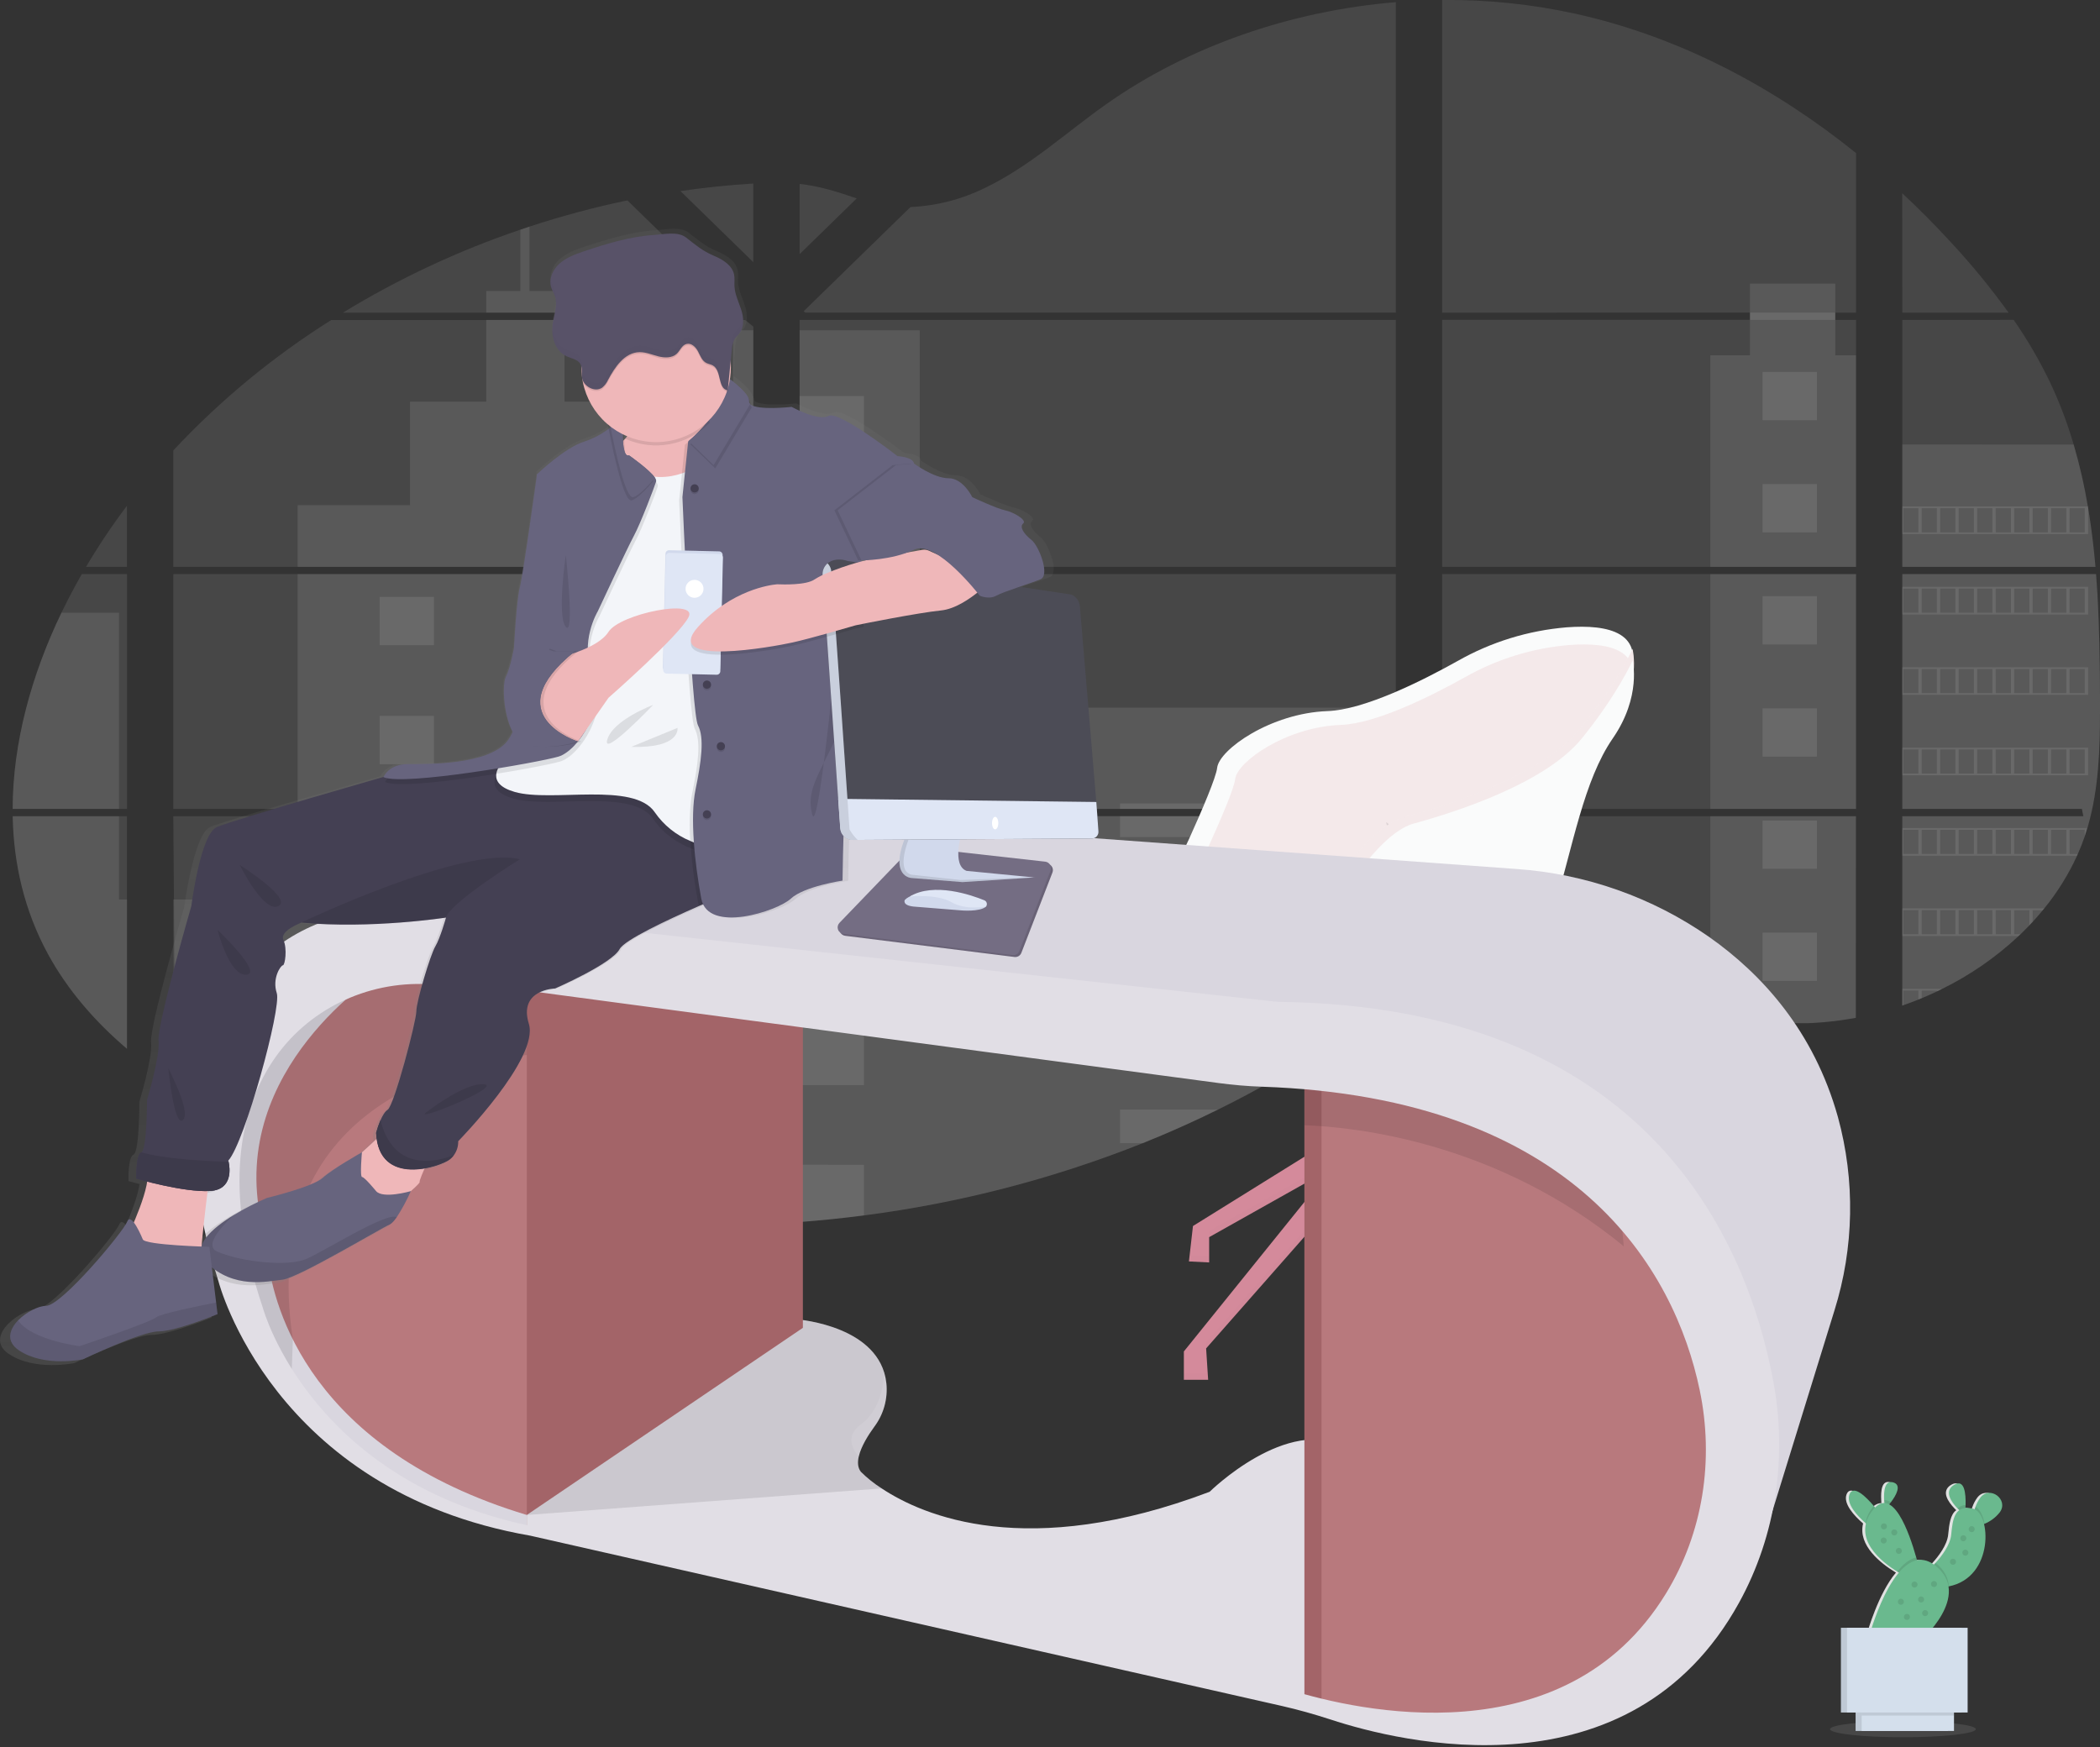 <svg width="500" height="416" viewBox="0 0 500 416" fill="none" xmlns="http://www.w3.org/2000/svg">
<rect x="0" y="0" width="500" height="416" fill="#333333" stroke="none"/>
<g clip-path="url(#clip0)">
<path opacity="0.1" d="M499.061 136.709H452.928V192.632H495.69C495.8 193.209 495.905 193.786 496.031 194.358H452.928V239.448L453.144 239.378C454.362 238.949 455.571 238.494 456.772 238.013L457.545 237.697C458.776 237.191 459.985 236.651 461.172 236.076C461.599 235.88 462.02 235.674 462.437 235.464C469.071 232.197 475.186 227.971 480.586 222.919C480.742 222.784 480.887 222.643 481.028 222.508C481.765 221.795 482.488 221.078 483.19 220.34L483.963 219.517C484.791 218.619 485.589 217.691 486.367 216.752L486.708 216.341C489.834 212.507 492.461 208.292 494.525 203.797C494.591 203.661 494.646 203.521 494.706 203.385C495.333 201.97 495.9 200.535 496.392 199.075C496.603 198.458 496.803 197.84 496.979 197.223C497.039 197.038 497.095 196.857 497.145 196.676C499.704 187.72 500 178.412 500 169.154C500 168.075 500 166.991 500 165.917C500 162.179 499.945 158.391 499.874 154.653C499.874 153.679 499.829 152.711 499.804 151.732C499.744 149.247 499.654 146.765 499.533 144.286C499.503 143.593 499.473 142.906 499.428 142.224C499.428 141.827 499.388 141.431 499.363 141.034C499.262 139.564 499.172 138.139 499.061 136.709Z" fill="#FAFBFB"/>
<path opacity="0.1" d="M452.928 74.454H478.233C474.085 68.689 469.585 63.186 464.76 57.975C460.997 53.871 457.048 49.867 452.913 46.013L452.928 74.454Z" fill="#FAFBFB"/>
<path opacity="0.1" d="M452.928 76.18V134.983H498.916C498.916 134.812 498.886 134.637 498.871 134.481C498.831 134.02 498.791 133.558 498.745 133.091C498.7 132.625 498.64 132.007 498.58 131.46C498.52 130.914 498.459 130.281 498.389 129.699C498.319 129.117 498.259 128.52 498.183 127.933C498.108 127.346 498.038 126.759 497.958 126.177C497.877 125.595 497.802 125.003 497.712 124.421C497.642 123.919 497.576 123.457 497.501 122.97C497.396 122.288 497.285 121.601 497.17 120.923C497.157 120.822 497.138 120.721 497.115 120.622C496.284 115.636 495.155 110.705 493.733 105.855C492.229 100.716 490.321 95.705 488.027 90.867C485.554 85.749 482.683 80.834 479.442 76.165L452.928 76.18Z" fill="#FAFBFB"/>
<path opacity="0.1" d="M343.37 136.709V192.632H441.909V136.709H343.37ZM343.37 194.358V232.227C354.841 228.559 367.958 230.04 379.85 233.05C389.057 235.389 398.029 238.57 407.222 240.858C411.327 241.907 415.495 242.694 419.701 243.216L420.734 243.327C421.236 243.377 421.738 243.427 422.24 243.467L423.745 243.573H423.901H424.573C424.65 243.578 424.727 243.578 424.804 243.573L425.617 243.603H425.642C426.028 243.603 426.419 243.603 426.811 243.633H427.313C427.699 243.633 428.09 243.633 428.482 243.633H429.34H430.032C430.328 243.633 430.619 243.633 430.91 243.603C431.382 243.603 431.854 243.563 432.33 243.527L433.208 243.472L434.292 243.387C435.06 243.327 435.798 243.246 436.575 243.156C436.876 243.121 437.183 243.086 437.484 243.041L437.93 242.985C438.688 242.885 439.436 242.765 440.193 242.639C440.75 242.554 441.307 242.449 441.869 242.348V194.358H343.37ZM416.66 74.434V76.16H343.37V134.983H441.909V76.18H436.967V74.454H441.909V36.449C422.741 21.009 400.337 8.917 375.384 3.332C364.874 1.006 354.134 -0.114 343.37 -0.005V74.454L416.66 74.434ZM191.362 74.102L191.709 74.434H332.346V0.512C307.308 2.594 282.891 11.004 263.207 24.938C253.748 31.627 245.253 39.555 234.641 44.688C229.072 47.452 222.988 49.024 216.777 49.305L191.362 74.102ZM190.394 43.775V60.509L203.982 47.247C198.929 45.501 194.945 44.307 190.374 43.795L190.394 43.775ZM189.942 254.301H190.394V290.98C195.522 290.599 200.63 290.074 205.718 289.405C228.47 286.473 250.764 280.698 272.078 272.214C274.366 271.297 276.638 270.351 278.892 269.374C280.394 268.722 281.888 268.053 283.373 267.367C285.601 266.343 287.812 265.291 290.007 264.211C299.718 259.438 309.085 253.995 318.041 247.923C318.598 247.547 319.16 247.165 319.712 246.779C320.822 246.01 321.925 245.233 323.018 244.451C323.565 244.054 324.112 243.658 324.654 243.256L325.768 242.403C326.892 241.565 328.011 240.722 329.145 239.895C330.194 239.142 331.253 238.389 332.326 237.687V194.333H219.351C219.432 194.077 219.507 193.831 219.592 193.56C219.502 193.821 219.422 194.062 219.346 194.333H190.374V254.291L189.942 254.301ZM190.394 76.17V134.983H332.346V76.18L190.394 76.17ZM190.394 136.699V192.632H332.346V136.709L190.394 136.699ZM162.013 45.496L179.355 62.421V43.7C173.544 44.061 167.764 44.66 162.013 45.496ZM41.261 136.709V192.632H179.355V136.709H41.261ZM74.639 274.823C95.57 282.792 117.455 287.984 139.735 290.268H139.83C144.042 290.713 148.265 291.057 152.5 291.302H152.655C161.532 291.803 170.443 291.919 179.34 291.588V194.358H41.261L41.763 258.746L74.639 274.823ZM3.011 192.632H30.247V136.709H19.474C18.355 138.676 17.271 140.653 16.242 142.66C15.691 143.727 15.154 144.806 14.632 145.897C7.542 160.614 3.036 176.791 3.011 192.632ZM3.011 194.358C3.231 205.719 5.79 216.868 11.405 227.169C16.072 235.725 22.555 243.226 30.227 249.749V194.358H3.011ZM20.462 134.983H30.227V120.431C26.707 125.095 23.454 129.953 20.483 134.983H20.462ZM81.644 74.454H176.098L176.44 74.123L175.938 73.621L149.379 47.714C141.496 49.359 133.711 51.445 126.061 53.961C125.339 54.197 124.616 54.463 123.899 54.689C109.128 59.699 94.957 66.327 81.644 74.454ZM41.261 107.255V134.983H162.37H162.395H179.37V77.78L177.433 76.205H78.864C65.045 84.892 52.406 95.329 41.261 107.255Z" fill="#FAFBFB"/>
<path opacity="0.1" d="M452.928 105.84V134.983H498.916C498.916 134.812 498.886 134.637 498.871 134.481C498.831 134.02 498.791 133.558 498.745 133.091C498.7 132.625 498.64 132.007 498.58 131.46C498.52 130.914 498.459 130.281 498.389 129.699C498.319 129.117 498.259 128.52 498.183 127.933C498.108 127.346 498.038 126.759 497.958 126.177C497.877 125.595 497.802 125.003 497.712 124.421C497.642 123.919 497.576 123.457 497.501 122.97C497.396 122.288 497.285 121.601 497.17 120.923C497.157 120.822 497.138 120.721 497.115 120.622C496.284 115.636 495.155 110.705 493.733 105.855L452.928 105.84Z" fill="#FAFBFB"/>
<path opacity="0.1" d="M499.061 136.709H452.928V192.632H495.69C495.8 193.209 495.905 193.786 496.031 194.358H452.928V239.448L453.144 239.378C454.362 238.949 455.571 238.494 456.772 238.013L457.545 237.697C458.776 237.191 459.985 236.651 461.172 236.076C461.599 235.88 462.02 235.674 462.437 235.464C469.071 232.197 475.186 227.971 480.586 222.919C480.742 222.784 480.887 222.643 481.028 222.508C481.765 221.795 482.488 221.078 483.19 220.34L483.963 219.517C484.791 218.619 485.589 217.691 486.367 216.752L486.708 216.341C489.834 212.507 492.461 208.292 494.525 203.797C494.591 203.661 494.646 203.521 494.706 203.385C495.333 201.97 495.9 200.535 496.392 199.075C496.603 198.458 496.803 197.84 496.979 197.223C497.039 197.038 497.095 196.857 497.145 196.676C499.704 187.72 500 178.412 500 169.154C500 168.075 500 166.991 500 165.917C500 162.179 499.945 158.391 499.874 154.653C499.874 153.679 499.829 152.711 499.804 151.732C499.744 149.247 499.654 146.765 499.533 144.286C499.503 143.593 499.473 142.906 499.428 142.224C499.428 141.827 499.388 141.431 499.363 141.034C499.262 139.564 499.172 138.139 499.061 136.709Z" fill="#FAFBFB"/>
<path opacity="0.1" d="M407.222 84.6V134.983H441.909V84.6H436.967V67.539H416.66V84.6H407.222Z" fill="#FAFBFB"/>
<path opacity="0.1" d="M441.909 136.709H407.222V192.627H441.909V136.709Z" fill="#FAFBFB"/>
<path opacity="0.1" d="M441.909 194.358H407.227V240.858C411.331 241.905 415.497 242.692 419.701 243.216L420.734 243.327C421.236 243.382 421.738 243.427 422.24 243.467L423.745 243.572C423.795 243.572 423.85 243.572 423.901 243.572C424.121 243.572 424.347 243.572 424.573 243.603H424.804C425.075 243.603 425.346 243.603 425.622 243.633C426.008 243.633 426.399 243.633 426.791 243.663H427.293C427.684 243.663 428.07 243.663 428.462 243.663H429.32H430.012L430.895 243.633C431.362 243.633 431.839 243.593 432.31 243.557L433.183 243.502L434.272 243.417C435.035 243.352 435.778 243.276 436.55 243.186L437.459 243.071L437.905 243.016C438.663 242.91 439.41 242.8 440.168 242.669C440.73 242.584 441.282 242.479 441.844 242.378L441.909 194.358Z" fill="#FAFBFB"/>
<path opacity="0.1" d="M218.98 78.648H190.374V134.978H218.98V78.648Z" fill="#FAFBFB"/>
<path opacity="0.1" d="M190.374 136.709V192.632H332.347V168.512H256.724V182.742H218.975V136.709H190.374Z" fill="#FAFBFB"/>
<path opacity="0.1" d="M189.922 254.32H190.374V291.005C195.502 290.617 200.61 290.092 205.698 289.43C228.457 286.486 250.758 280.703 272.078 272.214C278.18 269.765 284.156 267.099 290.007 264.215C299.718 259.441 309.085 253.997 318.041 247.923C320.279 246.404 322.481 244.85 324.649 243.261C326.154 242.152 327.66 241.023 329.165 239.924C330.214 239.172 331.273 238.419 332.346 237.712V194.358H219.357C219.437 194.102 219.512 193.857 219.592 193.591C219.507 193.846 219.422 194.092 219.346 194.358H190.374V254.295L189.922 254.32Z" fill="#FAFBFB"/>
<path opacity="0.1" d="M115.775 74.454H134.411V69.29H126.061V53.961C125.339 54.197 124.616 54.463 123.899 54.689V69.29H115.775V74.454Z" fill="#FAFBFB"/>
<path opacity="0.1" d="M70.866 134.983H162.37H162.34H162.385H179.355V78.648H174.548V120.296H152.57V95.649H134.411V76.18H115.775V95.649H97.621V120.291H70.866V134.983Z" fill="#FAFBFB"/>
<path opacity="0.1" d="M70.866 136.709V192.632H179.355V136.709H70.866ZM74.654 274.823C95.585 282.791 117.47 287.984 139.75 290.268H139.845C144.057 290.712 148.28 291.057 152.515 291.301H152.67C161.547 291.803 170.458 291.918 179.355 291.587V194.358H70.866V214.183H41.261L41.416 258.445" fill="#FAFBFB"/>
<path opacity="0.1" d="M28.335 194.358H3.031C3.251 205.718 5.816 216.868 11.425 227.169C16.092 235.73 22.58 243.226 30.247 249.749V214.183H28.335V194.358Z" fill="#FAFBFB"/>
<path opacity="0.1" d="M3.011 192.632H28.335V145.897H14.632C7.542 160.614 3.036 176.791 3.011 192.632Z" fill="#FAFBFB"/>
<path opacity="0.1" d="M205.698 94.309H190.374V111.971H205.698V94.309Z" fill="#FAFBFB"/>
<path opacity="0.1" d="M205.698 130.919H190.374V134.983H205.698V130.919Z" fill="#FAFBFB"/>
<path opacity="0.1" d="M205.698 136.709H190.374V148.576H205.698V136.709Z" fill="#FAFBFB"/>
<path opacity="0.1" d="M205.698 167.523H190.374V185.186H205.698V167.523Z" fill="#FAFBFB"/>
<path opacity="0.1" d="M205.698 204.133H190.374V221.795H205.698V204.133Z" fill="#FAFBFB"/>
<path opacity="0.1" d="M190.374 254.295H189.922H190.374V258.395H205.698V240.732H190.374V254.295Z" fill="#FAFBFB"/>
<path opacity="0.1" d="M190.374 277.342V290.985C195.502 290.597 200.61 290.072 205.698 289.41V277.367L190.374 277.342Z" fill="#FAFBFB"/>
<path opacity="0.1" d="M332.346 191.332H266.674V192.627H332.346V191.332Z" fill="#FAFBFB"/>
<path opacity="0.1" d="M332.346 194.358H266.674V199.331H332.346V194.358Z" fill="#FAFBFB"/>
<path opacity="0.1" d="M332.346 215.629H266.674V223.627H332.346V215.629Z" fill="#FAFBFB"/>
<path opacity="0.1" d="M266.674 239.924V247.923H318.046C320.277 246.407 322.48 244.852 324.654 243.256C326.16 242.152 327.665 241.023 329.17 239.929L266.674 239.924Z" fill="#FAFBFB"/>
<path opacity="0.1" d="M266.674 264.215V272.214H272.078C278.176 269.772 284.151 267.106 290.002 264.215H266.674Z" fill="#FAFBFB"/>
<path opacity="0.1" d="M139.745 153.629H152.67V142.133H139.745V153.629Z" fill="#FAFBFB"/>
<path opacity="0.1" d="M419.666 100.059H432.591V88.564H419.666V100.059Z" fill="#FAFBFB"/>
<path opacity="0.1" d="M419.666 126.764H432.591V115.268H419.666V126.764Z" fill="#FAFBFB"/>
<path opacity="0.1" d="M419.666 153.463H432.591V141.968H419.666V153.463Z" fill="#FAFBFB"/>
<path opacity="0.1" d="M419.666 180.168H432.591V168.672H419.666V180.168Z" fill="#FAFBFB"/>
<path opacity="0.1" d="M419.666 206.878H432.591V195.382H419.666V206.878Z" fill="#FAFBFB"/>
<path opacity="0.1" d="M419.666 233.577H432.591V222.081H419.666V233.577Z" fill="#FAFBFB"/>
<path opacity="0.1" d="M90.39 153.629H103.316V142.133H90.39V153.629Z" fill="#FAFBFB"/>
<path opacity="0.1" d="M139.745 181.979H152.67V170.484H139.745V181.979Z" fill="#FAFBFB"/>
<path opacity="0.1" d="M90.39 181.979H103.316V170.484H90.39V181.979Z" fill="#FAFBFB"/>
<path opacity="0.1" d="M139.745 210.335H152.67V198.839H139.745V210.335Z" fill="#FAFBFB"/>
<path opacity="0.1" d="M90.39 210.335H103.316V198.839H90.39V210.335Z" fill="#FAFBFB"/>
<path opacity="0.1" d="M139.745 238.69H152.67V227.194H139.745V238.69Z" fill="#FAFBFB"/>
<path opacity="0.1" d="M90.39 238.69H103.316V227.194H90.39V238.69Z" fill="#FAFBFB"/>
<path opacity="0.1" d="M139.745 267.051H152.67V255.555H139.745V267.051Z" fill="#FAFBFB"/>
<path opacity="0.1" d="M90.39 267.051H103.316V255.555H90.39V267.051Z" fill="#FAFBFB"/>
<path opacity="0.1" d="M152.665 291.322V283.91H139.745V290.268L152.665 291.322Z" fill="#FAFBFB"/>
<path opacity="0.1" d="M452.928 120.602V127.18H497.17V120.602H452.928ZM492.764 121.019H496.372V126.769H492.744L492.764 121.019ZM488.359 121.019H491.986V126.769H488.343L488.359 121.019ZM483.963 121.019H487.591V126.769H483.963V121.019ZM479.557 121.019H483.185V126.769H479.557V121.019ZM475.157 121.019H478.81V126.769H475.182L475.157 121.019ZM470.751 121.019H474.379V126.769H470.751V121.019ZM466.346 121.019H469.974V126.769H466.346V121.019ZM461.945 121.019H465.573V126.769H461.945V121.019ZM457.545 121.019H461.172V126.769H457.545V121.019ZM453.144 121.019H456.772V126.769H453.144V121.019Z" fill="#FAFBFB"/>
<path opacity="0.1" d="M452.928 139.75V146.328H497.17V139.75H452.928ZM492.764 140.166H496.372V145.912H492.744L492.764 140.166ZM488.359 140.166H491.986V145.912H488.343L488.359 140.166ZM483.963 140.166H487.591V145.912H483.963V140.166ZM479.557 140.166H483.185V145.912H479.557V140.166ZM475.157 140.166H478.81V145.912H475.182L475.157 140.166ZM470.751 140.166H474.379V145.912H470.751V140.166ZM466.346 140.166H469.974V145.912H466.346V140.166ZM461.945 140.166H465.573V145.912H461.945V140.166ZM457.545 140.166H461.172V145.912H457.545V140.166ZM453.144 140.166H456.772V145.912H453.144V140.166Z" fill="#FAFBFB"/>
<path opacity="0.1" d="M452.928 158.892V165.466H497.17V158.892H452.928ZM492.764 159.304H496.372V165.055H492.744L492.764 159.304ZM488.359 159.304H491.986V165.055H488.343L488.359 159.304ZM483.963 159.304H487.591V165.055H483.963V159.304ZM479.557 159.304H483.185V165.055H479.557V159.304ZM475.157 159.304H478.81V165.055H475.182L475.157 159.304ZM470.751 159.304H474.379V165.055H470.751V159.304ZM466.346 159.304H469.974V165.055H466.346V159.304ZM461.945 159.304H465.573V165.055H461.945V159.304ZM457.545 159.304H461.172V165.055H457.545V159.304ZM453.144 159.304H456.772V165.055H453.144V159.304Z" fill="#FAFBFB"/>
<path opacity="0.1" d="M452.928 178.035V184.609H497.17V178.035H452.928ZM492.764 178.447H496.372V184.197H492.744L492.764 178.447ZM488.359 178.447H491.986V184.197H488.343L488.359 178.447ZM483.963 178.447H487.591V184.197H483.963V178.447ZM479.557 178.447H483.185V184.197H479.557V178.447ZM475.157 178.447H478.81V184.197H475.182L475.157 178.447ZM470.751 178.447H474.379V184.197H470.751V178.447ZM466.346 178.447H469.974V184.197H466.346V178.447ZM461.945 178.447H465.573V184.197H461.945V178.447ZM457.545 178.447H461.172V184.197H457.545V178.447ZM453.144 178.447H456.772V184.197H453.144V178.447Z" fill="#FAFBFB"/>
<path opacity="0.1" d="M452.928 197.178V203.767H494.525C494.586 203.631 494.646 203.491 494.701 203.355H492.764V197.595H496.372V199.025C496.583 198.412 496.783 197.8 496.959 197.178H452.928ZM488.359 197.595H491.986V203.34H488.344L488.359 197.595ZM483.963 197.595H487.591V203.34H483.963V197.595ZM479.557 197.595H483.185V203.34H479.557V197.595ZM475.157 197.595H478.81V203.34H475.182L475.157 197.595ZM470.751 197.595H474.379V203.34H470.751V197.595ZM466.346 197.595H469.974V203.34H466.346V197.595ZM461.945 197.595H465.573V203.34H461.945V197.595ZM457.545 197.595H461.172V203.34H457.545V197.595ZM453.144 197.595H456.772V203.34H453.144V197.595Z" fill="#FAFBFB"/>
<path opacity="0.1" d="M452.928 216.311V222.884H480.581C480.742 222.749 480.882 222.603 481.028 222.473H479.558V216.737H483.185V220.325L483.963 219.497V216.737H486.367C486.482 216.597 486.592 216.456 486.708 216.326L452.928 216.311ZM475.157 216.722H478.81V222.473H475.182L475.157 216.722ZM470.751 216.722H474.379V222.473H470.751V216.722ZM466.346 216.722H469.974V222.473H466.346V216.722ZM461.945 216.722H465.573V222.473H461.945V216.722ZM457.545 216.722H461.172V222.473H457.545V216.722ZM453.144 216.722H456.772V222.473H453.144V216.722Z" fill="#FAFBFB"/>
<path opacity="0.1" d="M452.928 235.469V239.448C453.002 239.428 453.074 239.403 453.144 239.373V235.86H456.772V237.998L457.545 237.682V235.88H461.172V236.081C461.599 235.885 462.02 235.679 462.437 235.474L452.928 235.469Z" fill="#FAFBFB"/>
<path opacity="0.1" d="M162.355 134.993H162.38H162.355ZM189.922 254.321H190.374H189.922ZM219.346 194.358C219.427 194.102 219.502 193.856 219.587 193.585C219.502 193.846 219.422 194.102 219.346 194.358ZM162.355 134.993H162.38H162.355ZM416.66 74.454V76.18H436.967V74.454H416.66ZM189.922 254.321H190.374H189.922ZM219.346 194.358C219.427 194.102 219.502 193.856 219.587 193.585C219.502 193.846 219.422 194.102 219.346 194.358ZM162.355 134.993H162.38H162.355ZM189.922 254.321H190.374H189.922ZM219.346 194.358C219.427 194.102 219.502 193.856 219.587 193.585C219.502 193.846 219.422 194.102 219.346 194.358Z" fill="#FAFBFB"/>
<path opacity="0.1" d="M453.079 413.675C462.662 413.675 470.43 412.814 470.43 411.753C470.43 410.692 462.662 409.831 453.079 409.831C443.496 409.831 435.727 410.692 435.727 411.753C435.727 412.814 443.496 413.675 453.079 413.675Z" fill="#FAFBFB"/>
<path d="M335.347 268.576L326.676 268.099L326.089 243.196L325.954 237.265L335.101 235.579L335.161 243.226L335.347 268.576Z" fill="#D48A9B"/>
<path d="M328.598 264.241L284.04 291.944L283.077 300.374L287.894 300.615V294.593L317.037 278.215L281.873 321.81V328.554H287.653L287.172 321.087L327.876 274.843L332.934 275.325L375.81 323.977L376.774 332.171L382.554 332.412L381.591 323.977L347.631 281.587L370.271 297.243L370.752 303.987L375.329 304.227L374.847 296.038L331.729 262.796L328.598 264.241Z" fill="#D48A9B"/>
<path d="M272.62 216.858C276.828 211.623 280.355 205.875 283.117 199.752C286.183 192.968 289.545 185.136 289.801 182.817C290.303 178.482 302.566 169.811 316.054 169.33C324.85 169.014 338.553 162.149 347.033 157.407C355.01 152.872 363.881 150.132 373.025 149.379C382.946 148.631 392.274 150.578 387.577 162.089L324.504 238.469C324.504 238.469 270.713 247.948 267.397 232.709C267.211 231.941 266.954 231.192 266.629 230.471C266.002 229.031 265.836 225.273 272.62 216.858Z" fill="#FAFBFB"/>
<path opacity="0.2" d="M277.357 218.373C281.592 213.081 285.154 207.283 287.959 201.112C290.819 194.77 293.855 187.659 294.096 185.507C294.558 181.367 306.309 173.083 319.215 172.621C327.63 172.32 340.741 165.767 348.85 161.236C356.488 156.91 364.978 154.3 373.728 153.589C383.216 152.876 392.143 154.738 387.667 165.732L337.635 238.991C337.635 238.991 275.917 247.747 272.65 233.261C272.456 232.492 272.199 231.74 271.882 231.013C271.31 229.578 271.23 226.061 277.357 218.373Z" fill="#DDA2A6"/>
<path opacity="0.1" d="M335.161 243.226C332.261 243.226 329.205 243.226 326.089 243.196L325.954 237.265L335.101 235.584L335.161 243.226Z" fill="black"/>
<g opacity="0.1">
<path opacity="0.1" d="M370.271 295.797L347.631 280.142L350.225 283.378L370.271 297.242L370.752 303.986L375.329 304.227L375.243 302.777L370.752 302.541L370.271 295.797Z" fill="black"/>
<path opacity="0.1" d="M287.894 293.148V294.593L314.905 279.414L317.037 276.77L287.894 293.148Z" fill="black"/>
<path opacity="0.1" d="M281.873 327.108V328.553H287.653L287.558 327.108H281.873Z" fill="black"/>
<path opacity="0.1" d="M287.894 299.169L283.238 298.939L283.077 300.374L287.894 300.614V299.169Z" fill="black"/>
<path opacity="0.1" d="M376.774 330.726L375.81 322.532L332.934 273.88L327.876 273.398L287.172 319.642L287.257 320.992L327.876 274.843L332.934 275.325L375.81 323.977L376.774 332.171L382.554 332.412L382.389 330.957L376.774 330.726Z" fill="black"/>
</g>
<path opacity="0.1" d="M330.043 195.768C330.043 195.768 341.323 204.017 336.386 204.113C331.448 204.208 330.043 195.768 330.043 195.768Z" fill="black"/>
<path d="M282.716 240.898C282.716 240.898 301.382 239.453 308.367 225.965C308.367 225.965 322.577 197.78 334.143 194.649C345.709 191.518 367.14 184.533 376.051 173.695C384.963 162.857 388.701 154.547 388.701 154.547C388.701 154.547 390.999 163.318 383.759 173.66C376.518 184.001 373.884 199.928 368.826 216.813C363.768 233.698 361.841 240.396 352.689 241.4C345.789 242.127 309.31 241.761 291.868 241.4C286.163 241.244 282.716 240.898 282.716 240.898Z" fill="#FAFBFB"/>
<path opacity="0.2" d="M282.716 240.898C282.716 240.898 301.382 239.453 308.367 225.965C308.367 225.965 322.577 197.78 334.143 194.649C345.709 191.518 367.14 184.533 376.051 173.695C384.963 162.857 388.701 154.547 388.701 154.547C388.701 154.547 390.999 163.318 383.759 173.66C376.518 184.001 373.884 199.928 368.826 216.813C363.768 233.698 361.841 240.396 352.689 241.4C345.789 242.127 309.31 241.761 291.868 241.4C286.163 241.244 282.716 240.898 282.716 240.898Z" fill="#DDA2A6"/>
<path d="M287.412 240.898C287.412 240.898 305.256 239.498 311.929 226.437C311.929 226.437 325.517 199.15 336.566 196.119C347.616 193.089 368.108 186.32 376.628 175.828C385.148 165.335 388.716 157.287 388.716 157.287C388.716 157.287 390.899 165.817 383.994 175.828C377.09 185.838 374.556 201.248 369.719 217.575C364.882 233.903 363.045 240.431 354.294 241.365C347.701 242.067 312.832 241.711 296.158 241.365C290.709 241.259 287.412 240.898 287.412 240.898Z" fill="#FAFBFB"/>
<path opacity="0.1" d="M272.961 233.873C272.961 233.873 282.716 237.606 288.255 235.559C293.795 233.512 307.524 227.491 307.524 227.491C307.524 227.491 284.402 228.956 272.961 233.873Z" fill="black"/>
<path d="M338.182 409.169C338.182 409.169 310.143 407.664 303.309 403.649C296.475 399.635 286.8 399.635 286.75 399.635L175.105 375.299L128.691 364.26L120.411 363.171L147.758 331.88L148.591 331.519L188.904 314.082C188.904 314.082 206.968 315.086 210.535 326.857C210.779 327.687 210.947 328.537 211.037 329.396C211.411 333.068 210.394 336.746 208.187 339.703C206.762 341.65 205.011 344.415 204.459 346.848C204.148 348.223 204.218 349.493 204.961 350.461C206.466 351.955 208.128 353.283 209.918 354.42C219.748 360.943 244.596 371.691 288.005 355.228C288.005 355.228 306.57 336.913 320.62 344.691C334.67 352.468 338.182 409.169 338.182 409.169Z" fill="#E1DEE5"/>
<path opacity="0.1" d="M204.479 346.848C204.168 348.223 204.238 349.492 204.981 350.461C206.486 351.955 208.148 353.282 209.938 354.42L125.429 360.747L148.591 331.519L188.904 314.082C188.904 314.082 206.968 315.086 210.535 326.857C210.779 327.687 210.947 328.537 211.037 329.396C211.411 333.068 210.394 336.745 208.187 339.703C206.782 341.65 205.031 344.414 204.479 346.848Z" fill="black"/>
<path d="M121.917 231.791L191.162 233.296V316.184L125.429 360.747L109.623 346.196L112.885 298.025L109.623 253.116L121.917 231.791Z" fill="#A36468"/>
<path d="M82.527 218.243L163.373 193.33C164.826 192.885 166.349 192.715 167.864 192.828L360.998 206.923C377.517 208.056 393.416 213.664 406.991 223.145C419.49 231.961 431.869 245.494 437.599 265.987C441.744 281.108 441.457 297.102 436.771 312.065L419.711 367.26C419.711 367.26 432.506 247.336 304.804 241.315L82.527 218.243Z" fill="#D9D6DF"/>
<path d="M125.429 230.035V363.171C125.429 363.171 103.276 360.055 99.337 355.73C96.105 352.182 77.384 342.182 69.26 331.88C67.479 329.622 66.204 327.364 65.718 325.121C62.998 312.737 51.919 283.474 51.919 283.474L54.929 254.872L67.474 236.307L91.81 225.268H110.627L125.429 230.035Z" fill="#B8797D"/>
<path d="M90.305 231.791C90.305 231.791 54.297 254.371 62.175 290.704C62.817 293.665 63.374 296.64 63.741 299.651C65.181 311.403 73.821 345.172 125.429 360.747V364.26L103.537 358.153L88.674 349.959L77.329 339.783L63.46 322.863L57.022 309.064L54.663 290.89L53.304 270.142L56.62 252.344L64.443 240.763L73.977 233.351L90.305 231.791Z" fill="#D9D6DF"/>
<path opacity="0.1" d="M125.429 230.035V251.214C109.723 252.921 61.096 262.755 69.732 318.954L69.255 331.86C67.474 329.602 66.199 327.344 65.713 325.101C62.993 312.717 51.914 283.454 51.914 283.454L54.925 254.852L67.469 236.287L91.805 225.248H110.622L125.429 230.035Z" fill="black"/>
<path opacity="0.1" d="M208.207 339.703C206.782 341.65 205.031 344.415 204.479 346.848C202.291 344.339 201.819 341.454 204.981 339.171C208.94 336.291 210.259 331.293 210.555 326.857C210.8 327.687 210.967 328.536 211.057 329.396C211.432 333.068 210.414 336.746 208.207 339.703Z" fill="white"/>
<path d="M410.94 353.221L401.406 385.585L379.83 406.66L352.734 412.18L310.584 404.653V254.873C310.584 254.873 317.86 250.106 318.613 250.106C319.366 250.106 339.687 253.367 339.687 253.367L385.7 286.369L387.607 287.739L408.18 318.347L410.94 353.221Z" fill="#B8797D"/>
<path d="M310.584 248.6V404.653L314.649 405.38V248.6H310.584Z" fill="#A36468"/>
<path opacity="0.1" d="M386.604 296.771C356.497 272.033 323.029 268.395 310.584 267.944V254.898C310.584 254.898 317.86 250.131 318.613 250.131C319.366 250.131 339.688 253.392 339.688 253.392L385.7 286.394L386.604 296.771Z" fill="black"/>
<path d="M304.227 238.565L115.644 217.992L94.449 216.868C87.844 216.486 81.239 217.614 75.135 220.165C69.031 222.717 63.588 226.626 59.22 231.595C48.181 244.29 39.836 266.684 52.024 305.135C52.024 305.135 64.734 354.977 126.287 365.685L305.14 406.213C309.104 407.111 313.018 408.22 316.882 409.48C333.119 414.814 388.134 428.633 414.051 381.656C422.932 365.549 425.592 346.768 422.169 328.689C415.932 295.622 392.384 239.508 304.227 238.565ZM396.619 379.509C372.433 418.908 322.597 407.182 307.614 402.555C303.946 401.421 300.233 400.433 296.475 399.63L131.26 364.285C74.338 354.937 62.581 311.418 62.581 311.418C52.972 282.816 57.172 264.361 64.94 252.68C73.074 240.451 87.234 233.612 101.906 234.355L121.435 235.358L290.112 257.893C293.524 258.35 296.961 258.651 300.403 258.766C375.414 261.31 398.752 302.556 404.683 330.982C408.165 347.596 405.516 365.027 396.619 379.509Z" fill="#E1DEE5"/>
<path d="M2.123 322.416C8.299 326.551 17.678 324.584 17.678 324.584C17.678 324.584 31.823 317.885 36.002 317.885C40.182 317.885 50.348 313.746 50.348 313.746L50.002 310.956L48.968 302.551C55.406 307.569 62.562 305.838 66.084 305.471C69.867 305.08 90.084 293.063 92.031 292.27C92.558 292.059 93.175 291.372 93.802 290.483C95.104 288.492 96.249 286.402 97.224 284.231C98.489 283.117 99.412 282.224 99.347 282.028C99.281 281.833 99.849 280.368 100.586 278.717C103.456 278.215 105.93 277.151 106.718 276.509C107.365 275.991 107.883 275.33 108.232 274.578C108.58 273.825 108.749 273.002 108.725 272.174C108.725 272.174 128.45 252.278 125.856 244.004C123.261 235.73 132.233 235.529 132.233 235.529C132.233 235.529 145.977 229.618 147.889 226.075C149.068 223.893 159.379 219.101 167.137 215.739L168.09 215.327C171.101 221.926 186.395 216.833 189.406 214.058C192.592 211.102 201.95 209.722 201.95 209.722C201.95 209.722 202.351 171.086 205.337 166.178C206.757 163.845 207.098 156.218 207.063 148.852C207.063 148.591 207.063 148.35 207.063 148.069C211.248 147.251 221.203 145.36 225.824 144.903C228.755 144.612 231.811 142.786 234.154 141.009L234.43 141.355C235.235 141.686 236.105 141.828 236.974 141.772C237.743 141.858 238.52 141.713 239.207 141.355C241.003 140.352 247.576 138.4 249.965 137.416C252.353 136.433 249.569 129.338 247.777 127.958C245.986 126.578 244.767 124.807 245.77 124.019C246.774 123.231 243.382 121.259 241.39 120.863C239.398 120.466 233.421 117.712 233.421 117.712C233.421 117.712 231.229 113.196 227.646 113.196C224.063 113.196 219.276 109.648 219.276 109.648C219.081 108.073 215.292 107.877 215.292 107.877C215.292 107.877 200.951 96.838 198.558 98.223C196.164 99.608 189.596 96.055 189.596 96.055C189.596 96.055 181.533 96.958 179.636 95.473C179.619 94.985 179.443 94.517 179.134 94.138C178.708 92.804 176.625 90.977 174.618 89.457C174.772 88.514 174.849 87.561 174.849 86.607C174.849 86.195 174.849 85.784 174.804 85.377C174.804 85.307 174.804 85.242 174.804 85.171L175.09 82.397C175.11 81.484 175.347 80.59 175.782 79.787C176.119 79.286 176.615 78.859 176.992 78.362C177.079 78.245 177.16 78.123 177.232 77.996L177.293 77.891C177.348 77.795 177.398 77.696 177.443 77.595L177.488 77.494C177.599 77.222 177.685 76.94 177.744 76.651V76.586C177.769 76.456 177.789 76.325 177.804 76.19C177.802 76.171 177.802 76.153 177.804 76.135C177.887 74.988 177.733 73.837 177.353 72.753C176.756 70.891 175.822 69.095 175.722 67.153C175.672 66.189 175.832 65.206 175.622 64.263C175.12 62.11 172.927 60.75 170.795 59.847C167.849 58.612 166.364 57.263 164.001 55.426C161.993 53.871 158.672 54.654 156.143 54.814C150.362 55.185 144.657 56.926 139.218 58.723C137.105 59.425 134.953 60.228 133.307 61.658C132.199 62.601 131.438 63.886 131.144 65.311C131.087 65.642 131.065 65.979 131.079 66.315C131.079 66.345 131.079 66.375 131.079 66.4C131.079 66.531 131.079 66.656 131.124 66.781C131.121 66.823 131.121 66.865 131.124 66.907C131.149 67.06 131.186 67.211 131.235 67.359C131.465 68.086 131.892 68.743 132.138 69.466C132.193 69.63 132.239 69.798 132.273 69.968C132.273 69.968 132.273 70.003 132.273 70.018C132.308 70.178 132.334 70.334 132.354 70.52C132.574 72.311 131.912 74.183 131.621 76.009C131.581 76.265 131.551 76.511 131.531 76.792C131.444 77.849 131.537 78.912 131.807 79.938C131.804 79.95 131.804 79.962 131.807 79.973C131.837 80.099 131.882 80.224 131.922 80.344C131.936 80.399 131.953 80.453 131.972 80.505C132.007 80.61 132.053 80.716 132.093 80.816L132.178 81.027C132.218 81.117 132.263 81.207 132.308 81.298C132.354 81.388 132.384 81.448 132.424 81.519C132.465 81.601 132.51 81.681 132.559 81.76C132.604 81.84 132.655 81.915 132.705 81.99C132.755 82.066 132.8 82.136 132.855 82.206C132.911 82.276 132.971 82.362 133.031 82.437L133.187 82.627L133.397 82.848L133.563 83.014L133.809 83.225C133.869 83.27 133.919 83.32 133.979 83.36C134.04 83.4 134.185 83.506 134.29 83.571L134.436 83.671C134.597 83.767 134.767 83.852 134.938 83.932C136.082 84.434 137.527 84.64 138.214 85.648C138.378 85.884 138.493 86.15 138.551 86.431C138.551 86.496 138.551 86.567 138.551 86.632V86.807C138.551 87.389 138.591 87.966 138.651 88.533C138.646 88.846 138.665 89.157 138.706 89.467C138.74 89.7 138.804 89.928 138.897 90.144C139.7 94.109 141.822 97.686 144.918 100.29C144.978 100.596 145.049 100.952 145.124 101.354C143.371 102.669 141.413 103.687 139.328 104.364C134.546 105.764 127.787 112.222 127.787 112.222C127.787 112.222 124.426 136.453 123.618 139.409C122.81 142.364 122.213 153.794 122.213 153.794C122.213 153.794 121.415 158.521 120.206 160.885C119.358 162.55 119.513 169.711 121.871 174.061C121.487 174.917 120.995 175.719 120.406 176.45C115.624 181.969 101.279 181.769 96.497 181.769C92.096 181.769 90.736 184.438 90.551 184.859C81.795 187.368 53.444 195.437 50.082 196.902C46.098 198.643 43.905 215.849 43.905 215.849C43.905 215.849 35.581 244.41 35.977 248.154C36.374 251.897 33.188 262.324 33.188 262.324C33.188 262.324 33.188 274.11 31.838 274.908C31.826 274.919 31.812 274.928 31.798 274.933C30.403 275.525 30.598 281.241 30.598 281.241C30.598 281.241 31.627 281.537 33.228 281.943C32.801 284.828 31.221 288.868 30.001 291.738C29.379 290.95 28.772 290.624 28.411 291.537C27.407 294.046 12.474 311.779 8.686 311.779C6.884 311.779 3.904 313.254 1.942 315.246C-0.206 317.439 -1.119 320.254 2.123 322.416ZM70.64 219.768C87.575 221.344 105.704 218.569 105.704 218.569C105.704 218.569 104.309 223.511 103.115 225.483C101.921 227.455 98.529 238.685 98.529 241.038C98.529 243.392 93.15 263.694 91.559 264.677C90.892 265.094 90.295 266.127 89.823 267.186C89.404 268.165 89.052 269.17 88.769 270.197C88.793 270.708 88.838 271.195 88.905 271.657C87.716 272.746 86.456 273.89 85.337 274.903C85.337 274.903 78.212 278.867 75.803 281.035C73.395 283.203 62.255 285.862 62.255 285.862C59.493 287.05 56.812 288.416 54.227 289.952C50.77 292.034 47.312 294.683 46.409 297.298C46.801 292.892 47.438 287.588 47.864 284.216L48.497 284.191C54.081 283.845 53.248 278.516 52.953 277.196C52.912 277.006 52.882 276.9 52.882 276.9C56.866 272.565 65.828 240.271 64.634 236.708C63.44 233.145 65.637 230.009 66.104 230.009C66.571 230.009 67.223 226.07 66.23 223.903C65.236 221.735 70.64 219.768 70.64 219.768ZM207.575 132.85L206.516 133.111V132.885C206.516 132.885 206.902 132.885 207.575 132.85ZM149.69 103.12C149.529 103.321 149.369 103.511 149.188 103.697L148.982 103.908C148.982 103.542 148.982 103.17 148.982 102.814C149.223 102.909 149.454 103.025 149.69 103.12ZM129.734 141.345L129.805 142.454C129.805 142.454 129.699 143.132 129.498 144.291L129.734 141.345ZM221.283 130.336L217.806 130.934C218.308 130.748 218.785 130.547 219.256 130.321C219.606 130.158 219.981 130.056 220.365 130.02C220.805 130.067 221.239 130.16 221.66 130.296C221.533 130.3 221.408 130.313 221.283 130.336Z" fill="url(#paint0_linear)"/>
<path d="M103.722 272.58C103.722 272.58 99.708 280.864 99.914 281.451C100.119 282.039 91.308 289.068 91.308 289.068L81.729 282.229L82.733 277.533C82.733 277.533 93.486 267.843 94.274 266.724C95.062 265.605 103.722 272.58 103.722 272.58Z" fill="#EFB7B9"/>
<path d="M49.079 300.609C55.727 307.062 63.545 305.125 67.263 304.719C70.981 304.313 90.817 292.4 92.723 291.618C93.225 291.407 93.852 290.724 94.464 289.841C95.744 287.863 96.866 285.788 97.821 283.634C97.691 283.67 91.188 285.531 89.547 283.634C89.547 283.634 86.807 280.278 86.22 280.278C85.633 280.278 86.175 274.387 86.175 274.387C86.175 274.387 79.18 278.321 76.837 280.473C74.494 282.626 63.54 285.26 63.54 285.26C60.831 286.439 58.203 287.795 55.672 289.32C50.494 292.481 45.275 296.942 49.079 300.609Z" fill="#67647E"/>
<path opacity="0.1" d="M49.079 300.609C55.727 307.062 63.545 305.125 67.263 304.719C70.981 304.313 90.817 292.4 92.723 291.618C93.225 291.407 93.852 290.725 94.464 289.841C92.151 288.462 77.038 298.071 72.808 299.832C68.578 301.593 57.875 300.609 51.798 298.071C48.788 296.801 51.839 292.902 55.662 289.32C50.494 292.481 45.275 296.942 49.079 300.609Z" fill="black"/>
<path d="M49.861 280.277C49.861 280.277 47.077 301.197 47.784 303.936C48.492 306.676 30.307 294.553 30.307 294.553C30.307 294.553 36.67 281.441 34.823 278.431C32.977 275.42 49.861 280.277 49.861 280.277Z" fill="#EFB7B9"/>
<path d="M32.46 280.669C32.46 280.669 43.8 283.991 50.052 283.599C55.532 283.258 54.714 277.969 54.428 276.66C54.388 276.474 54.357 276.369 54.357 276.369C58.266 272.063 67.067 240 65.898 236.482C64.729 232.965 66.852 229.859 67.353 229.859C67.855 229.859 68.452 225.945 67.474 223.797C66.495 221.65 71.779 219.693 71.779 219.693C88.398 221.253 106.191 218.499 106.191 218.499C106.191 218.499 104.821 223.406 103.647 225.363C102.473 227.32 99.131 238.459 99.131 240.808C99.131 243.156 93.852 263.292 92.287 264.271C91.634 264.682 91.047 265.706 90.586 266.78C90.173 267.759 89.828 268.765 89.552 269.79C90.139 282.892 104.997 277.819 107.149 276.047C107.456 275.793 107.735 275.507 107.982 275.194C108.737 274.205 109.132 272.987 109.101 271.742C109.101 271.742 128.46 251.997 125.916 243.783C123.372 235.569 132.173 235.378 132.173 235.378C132.173 235.378 145.666 229.513 147.542 225.99C148.701 223.828 158.817 219.076 166.434 215.734C171.206 213.642 174.995 212.111 174.995 212.111L171.823 200.741L169.314 191.774L164.608 190.008L149.554 184.348L122.549 180.559L120.075 180.881L93.837 184.278C93.837 184.278 55.532 195.236 51.618 196.952C47.704 198.669 45.556 215.754 45.556 215.754C45.556 215.754 37.347 244.104 37.749 247.838C38.15 251.571 35.009 261.887 35.009 261.887C35.009 261.887 35.009 273.584 33.679 274.377C33.666 274.38 33.652 274.38 33.639 274.377C32.264 275.019 32.46 280.669 32.46 280.669Z" fill="#444053"/>
<path opacity="0.1" d="M71.759 219.668C88.378 221.228 106.171 218.474 106.171 218.474C107.345 214.775 123.778 204.609 123.778 204.609C110.295 201.288 71.759 219.668 71.759 219.668Z" fill="black"/>
<path d="M89.552 269.72C90.139 282.822 104.997 277.749 107.149 275.977C107.456 275.723 107.735 275.437 107.982 275.124C102.789 277.036 93.581 278.516 90.586 266.729C90.174 267.702 89.829 268.701 89.552 269.72Z" fill="#444053"/>
<path d="M32.46 280.669C32.46 280.669 43.8 283.991 50.052 283.599C55.532 283.258 54.714 277.969 54.428 276.66C48.687 276.479 38.802 275.942 33.669 274.387C33.656 274.391 33.642 274.391 33.629 274.387C32.264 275.019 32.46 280.669 32.46 280.669Z" fill="#444053"/>
<path opacity="0.1" d="M89.552 269.72C90.139 282.822 104.997 277.749 107.149 275.977C107.456 275.723 107.735 275.437 107.982 275.124C102.789 277.036 93.581 278.516 90.586 266.729C90.174 267.702 89.829 268.701 89.552 269.72Z" fill="black"/>
<path opacity="0.1" d="M32.46 280.669C32.46 280.669 43.8 283.991 50.052 283.599C55.532 283.258 54.714 277.969 54.428 276.66C48.687 276.479 38.802 275.942 33.669 274.387C33.656 274.391 33.642 274.391 33.629 274.387C32.264 275.019 32.46 280.669 32.46 280.669Z" fill="black"/>
<path d="M4.496 321.533C10.557 325.638 19.75 323.681 19.75 323.681C19.75 323.681 33.629 317.037 37.739 317.037C41.848 317.037 51.798 312.928 51.798 312.928L51.462 310.163L49.846 296.896C49.846 296.896 34.617 296.505 34.005 295.135C34.005 295.135 31.271 288.401 30.292 290.89C29.314 293.379 14.652 310.961 10.934 310.961C9.162 310.961 6.237 312.426 4.315 314.403C2.223 316.596 1.325 319.386 4.496 321.533Z" fill="#67647E"/>
<path opacity="0.1" d="M57.092 205.979C57.092 205.979 69.802 214.008 66.285 215.754C62.767 217.5 57.092 205.979 57.092 205.979Z" fill="black"/>
<path opacity="0.1" d="M51.798 221.424C51.798 221.424 62.747 231.821 58.643 232.097C54.538 232.373 51.798 221.424 51.798 221.424Z" fill="black"/>
<path opacity="0.1" d="M40.082 254.446C40.082 254.446 45.642 264.898 43.549 266.709C41.457 268.521 40.082 254.446 40.082 254.446Z" fill="black"/>
<path opacity="0.1" d="M101.283 265.029C99.327 266.98 119.849 258.576 115.163 258.184C110.476 257.793 101.283 265.029 101.283 265.029Z" fill="black"/>
<path d="M142.339 118.384L142.996 118.289C145.425 117.918 154.241 116.533 162.149 114.817C164.076 114.395 165.942 113.959 167.669 113.507C173.725 111.921 177.789 110.21 175.195 108.805C171.763 106.944 169.957 103.562 169.003 100.651C168.913 100.365 168.828 100.089 168.747 99.813C168.326 98.34 168.062 96.826 167.96 95.297C167.96 95.297 145.881 87.475 150.167 95.297C152.279 99.136 150.859 102.267 148.867 104.46C147.497 105.91 145.886 107.11 144.105 108.007L142.339 118.384Z" fill="#EFB7B9"/>
<path opacity="0.1" d="M165.998 112.323C165.998 112.323 158.095 117.993 150.021 113.301C141.947 108.61 131.39 154.753 131.39 154.753L120.441 181.733C120.441 181.733 113.351 187.599 122.177 190.143C131.004 192.687 150.583 187.599 155.556 195.031C160.528 202.462 169.942 203.631 170.905 203.631C171.868 203.631 175.592 175.667 175.592 175.667L176.56 135.194L165.998 112.323Z" fill="black"/>
<path d="M122.549 188.578C131.375 191.117 150.959 186.034 155.932 193.465C158.027 196.493 160.953 198.85 164.357 200.254C166.554 201.241 168.899 201.861 171.296 202.09C171.422 202.09 171.608 201.589 171.823 200.69C173.198 195.03 175.983 174.126 175.983 174.126L176.946 133.653L167.659 113.507L166.389 110.757C165.145 111.587 163.794 112.247 162.375 112.719C159.319 113.753 154.898 114.335 150.423 111.716C148.054 110.341 145.47 113.341 143.006 118.269C137.065 130.131 131.792 153.167 131.792 153.167L120.833 180.183C120.572 180.407 120.324 180.644 120.09 180.895C118.535 182.521 115.619 186.581 122.549 188.578Z" fill="#F3F5F9"/>
<path opacity="0.1" d="M164.618 189.938C164.186 193.352 164.098 196.802 164.357 200.234C164.673 205.117 165.287 209.977 166.193 214.786C166.25 215.088 166.33 215.385 166.434 215.674C171.206 213.581 174.995 212.051 174.995 212.051L171.823 200.681C173.198 195.021 175.983 174.117 175.983 174.117L176.946 133.643L167.659 113.507C173.715 111.921 177.779 110.21 175.185 108.805C171.422 106.763 169.611 102.889 168.737 99.814C167.147 102.031 165.284 104.041 163.193 105.795L163.072 105.895L162.37 112.719L162.154 114.817L161.703 119.167C161.703 119.167 163.855 170.589 165.416 173.524C166.976 176.46 166.198 182.125 164.834 188.773C164.748 189.15 164.698 189.536 164.618 189.938Z" fill="black"/>
<path d="M165.606 187.991C164.241 194.639 165.411 205.588 166.976 213.993C168.542 222.398 185.161 216.928 188.292 213.993C191.423 211.057 200.605 209.693 200.605 209.693C200.605 209.693 200.997 171.372 203.932 166.485C205.322 164.166 205.658 156.6 205.623 149.289C205.598 142.725 205.272 136.368 205.151 134.235C205.121 133.734 205.106 133.458 205.106 133.458C205.106 133.458 217.811 111.951 217.615 110.376C217.42 108.8 213.707 108.62 213.707 108.62C213.707 108.62 199.657 97.671 197.283 99.036C194.91 100.4 188.482 96.888 188.482 96.888C188.482 96.888 180.308 97.816 178.617 96.236C178.514 96.148 178.434 96.037 178.381 95.913C178.329 95.788 178.307 95.653 178.316 95.518C178.507 93.009 169.987 87.67 169.721 87.49C176.906 93.953 165.29 103.913 163.971 105.007L163.85 105.107L162.48 118.379C162.48 118.379 164.633 169.801 166.193 172.737C167.754 175.672 166.976 181.342 165.606 187.991Z" fill="#67647E"/>
<path d="M166.364 133.111C166.904 133.111 167.342 132.673 167.342 132.133C167.342 131.593 166.904 131.154 166.364 131.154C165.824 131.154 165.385 131.593 165.385 132.133C165.385 132.673 165.824 133.111 166.364 133.111Z" fill="#444053"/>
<path opacity="0.1" d="M164.362 105.795L170.303 111.54L179.009 96.988C178.906 96.901 178.825 96.79 178.773 96.665C178.721 96.541 178.698 96.406 178.708 96.271C178.898 93.762 170.373 88.423 170.112 88.243C177.298 94.74 165.702 104.701 164.362 105.795Z" fill="black"/>
<path opacity="0.1" d="M168.321 164.392C168.861 164.392 169.299 163.954 169.299 163.414C169.299 162.873 168.861 162.435 168.321 162.435C167.78 162.435 167.342 162.873 167.342 163.414C167.342 163.954 167.78 164.392 168.321 164.392Z" fill="black"/>
<path d="M168.321 164.001C168.861 164.001 169.299 163.563 169.299 163.022C169.299 162.482 168.861 162.044 168.321 162.044C167.78 162.044 167.342 162.482 167.342 163.022C167.342 163.563 167.78 164.001 168.321 164.001Z" fill="#444053"/>
<path d="M163.97 105.012L169.911 110.757L178.617 96.206C178.514 96.118 178.434 96.007 178.381 95.883C178.329 95.758 178.307 95.623 178.316 95.488C178.507 92.979 169.987 87.64 169.721 87.46C176.906 93.958 165.29 103.913 163.97 105.012Z" fill="#67647E"/>
<path d="M158.663 159.763L170.562 160.036C171.033 160.046 171.424 159.673 171.434 159.202L172.053 132.163C172.064 131.692 171.69 131.302 171.219 131.291L159.32 131.019C158.849 131.008 158.459 131.381 158.448 131.852L157.83 158.891C157.819 159.362 158.192 159.753 158.663 159.763Z" fill="#D1D9EC"/>
<path d="M158.733 160.399L170.632 160.671C171.103 160.682 171.493 160.309 171.504 159.838L172.122 132.799C172.133 132.328 171.76 131.938 171.289 131.927L159.39 131.655C158.919 131.644 158.529 132.017 158.518 132.488L157.9 159.527C157.889 159.998 158.262 160.388 158.733 160.399Z" fill="#DFE6F5"/>
<path d="M165.365 142.349C166.546 142.349 167.503 141.392 167.503 140.211C167.503 139.031 166.546 138.074 165.365 138.074C164.185 138.074 163.228 139.031 163.228 140.211C163.228 141.392 164.185 142.349 165.365 142.349Z" fill="white"/>
<path opacity="0.1" d="M91.7 186.229C96.587 188.382 128.656 182.717 133.347 181.342C138.039 179.967 144.888 169.415 141.561 161.773C138.234 154.131 142.73 146.72 142.73 146.72C142.73 146.72 149.755 131.666 151.336 128.731C152.916 125.795 156.163 117.26 156.615 115.83C156.633 115.67 156.618 115.507 156.57 115.352C156.523 115.198 156.444 115.055 156.339 114.932C155.064 113.01 150.147 109.588 150.147 109.588C148.767 110.09 148.596 106.131 148.641 103.226C148.671 101.6 148.767 100.305 148.767 100.305C148.767 100.305 148.119 100.963 147.061 101.861C146.674 102.187 146.233 102.548 145.741 102.919C143.908 104.388 141.833 105.528 139.609 106.286C134.918 107.676 128.269 114.084 128.269 114.084L130.226 144.11C130.226 144.11 125.71 172.35 121.034 177.825C116.357 183.299 102.262 183.103 97.57 183.103C92.879 183.103 91.7 186.229 91.7 186.229Z" fill="black"/>
<path d="M91.308 185.06C96.195 187.208 128.264 181.548 132.956 180.168C137.647 178.788 144.497 168.241 141.17 160.599C137.843 152.957 142.339 145.545 142.339 145.545C142.339 145.545 149.364 130.492 150.944 127.557C152.525 124.621 155.771 116.086 156.223 114.656C156.241 114.495 156.226 114.333 156.178 114.178C156.131 114.024 156.052 113.881 155.947 113.758C154.663 111.841 149.77 108.429 149.77 108.429C148.39 108.931 148.22 104.977 148.265 102.071C148.295 100.441 148.39 99.146 148.39 99.146C148.39 99.146 147.743 99.803 146.684 100.707C146.298 101.028 145.856 101.389 145.365 101.76C143.522 103.232 141.437 104.372 139.203 105.127C134.511 106.517 127.863 112.925 127.863 112.925L129.82 142.951C129.82 142.951 125.304 171.191 120.627 176.666C115.95 182.14 101.861 181.944 97.164 181.944C92.467 181.944 91.308 185.06 91.308 185.06Z" fill="#67647E"/>
<path opacity="0.1" d="M144.491 99.899C144.491 99.899 144.677 100.927 144.993 102.513C146.047 107.882 148.556 119.604 150.367 119.152C151.667 118.826 153.88 116.528 155.566 114.541C154.296 112.604 149.389 109.182 149.389 109.182C148.009 109.683 147.838 105.729 147.883 102.824L146.303 101.459L144.491 99.899Z" fill="black"/>
<path d="M144.883 99.131C144.883 99.131 145.068 100.16 145.385 101.745C146.438 107.114 148.947 118.836 150.759 118.384C152.058 118.058 154.271 115.76 155.957 113.773C154.662 111.841 149.77 108.429 149.77 108.429C148.39 108.931 148.22 104.977 148.265 102.071L146.684 100.707L144.883 99.131Z" fill="#67647E"/>
<path d="M132.369 156.705C132.369 156.705 142.148 154.753 144.883 150.453C147.618 146.153 166.244 142.424 163.95 146.94C161.657 151.456 144.883 166.153 144.883 166.153L137.602 176.575L127.878 174.107L123.778 166.133L132.369 156.705Z" fill="#EFB7B9"/>
<path opacity="0.1" d="M155.5 167.864C155.5 167.864 146.032 171.377 144.607 176.073C143.182 180.77 155.5 167.864 155.5 167.864Z" fill="black"/>
<path opacity="0.1" d="M161.306 173.329C161.306 173.329 162.169 178.211 150.302 177.845L161.306 173.329Z" fill="black"/>
<path opacity="0.1" d="M212.532 110.757L216.838 110.366C216.838 110.366 221.529 113.878 225.047 113.878C228.564 113.878 230.717 118.394 230.717 118.394C230.717 118.394 236.582 121.134 238.539 121.525C240.496 121.917 243.818 123.869 242.84 124.651C241.861 125.434 243.035 127.195 244.796 128.56C246.558 129.925 249.312 136.97 246.944 137.949C244.576 138.927 238.148 140.879 236.407 141.857C234.666 142.836 232.498 141.857 232.498 141.857C232.498 141.857 222.141 128.365 216.858 130.909C211.574 133.453 204.338 133.438 204.338 133.438L198.668 121.515L212.532 110.757Z" fill="black"/>
<path d="M122.549 175.095C123.472 176.47 124.666 177.433 126.197 177.629C130.024 178.076 133.902 177.717 137.582 176.575C137.582 176.575 117.887 170.318 136.849 155.104H131.782L130.075 154.462L130.848 150.413L131.962 113.888L127.858 112.91C127.858 112.91 124.551 136.96 123.763 139.89C122.975 142.821 122.383 154.166 122.383 154.166C122.383 154.166 121.601 158.857 120.426 161.191C119.538 162.967 119.784 170.92 122.549 175.095Z" fill="#67647E"/>
<path opacity="0.1" d="M123.347 175.095C124.265 176.47 125.464 177.433 126.995 177.629C130.822 178.076 134.7 177.717 138.38 176.575C138.38 176.575 118.685 170.318 137.647 155.094H132.584L130.893 154.452C128.068 159.394 123.703 168.17 123.347 175.095Z" fill="black"/>
<path d="M122.549 175.095C123.472 176.47 124.666 177.433 126.197 177.629C130.024 178.076 133.902 177.717 137.582 176.575C137.582 176.575 117.887 170.318 136.849 155.104H131.781L130.075 154.462C127.306 159.394 122.92 168.17 122.549 175.095Z" fill="#67647E"/>
<path opacity="0.1" d="M148.862 104.475C152.203 105.991 155.931 106.437 159.536 105.753C163.14 105.068 166.445 103.287 168.998 100.651C168.908 100.365 168.823 100.089 168.742 99.813C168.321 98.34 168.057 96.826 167.955 95.297C167.955 95.297 145.876 87.475 150.162 95.297C152.274 99.151 150.854 102.282 148.862 104.475Z" fill="black"/>
<path d="M138.43 87.49V87.665C138.43 88.243 138.47 88.814 138.53 89.376C138.591 89.939 138.671 90.45 138.771 90.977C139.539 94.811 141.547 98.285 144.486 100.864C147.425 103.442 151.132 104.981 155.033 105.242C158.934 105.504 162.812 104.473 166.069 102.311C169.326 100.148 171.78 96.972 173.053 93.275C173.173 92.929 173.278 92.583 173.374 92.232C173.803 90.688 174.019 89.092 174.016 87.49C174.016 87.083 174.016 86.672 173.971 86.27C173.643 81.677 171.547 77.389 168.124 74.309C164.7 71.229 160.215 69.596 155.613 69.754C151.01 69.912 146.648 71.848 143.444 75.156C140.239 78.463 138.442 82.885 138.43 87.49Z" fill="#EFB7B9"/>
<path opacity="0.1" d="M138.43 87.665C138.527 88.23 138.561 88.804 138.53 89.376C138.524 89.687 138.541 89.997 138.581 90.305C138.614 90.536 138.678 90.763 138.771 90.977C139.489 92.663 141.837 93.757 143.388 92.668C143.985 92.179 144.459 91.557 144.773 90.852C146.418 87.796 148.701 84.284 152.299 84.223C153.835 84.193 155.275 84.841 156.76 85.227C158.245 85.613 160.001 85.648 161.105 84.64C161.958 83.862 162.36 82.537 163.499 82.266C164.638 81.995 165.692 83.039 166.213 84.063C166.735 85.086 167.152 86.291 168.221 86.823C168.692 87.053 169.224 87.124 169.726 87.374C171.853 88.539 170.875 92.618 173.083 93.28C173.152 93.302 173.222 93.319 173.293 93.331C173.329 92.969 173.369 92.598 173.404 92.237C173.605 90.25 173.804 88.263 174.001 86.276C173.673 81.682 171.577 77.394 168.154 74.314C164.73 71.234 160.246 69.601 155.643 69.759C151.04 69.917 146.678 71.853 143.474 75.161C140.269 78.468 138.472 82.89 138.46 87.495L138.43 87.665Z" fill="black"/>
<path d="M170.037 60.931C172.129 61.819 174.307 63.184 174.774 65.316C174.979 66.255 174.824 67.228 174.874 68.181C174.974 70.108 175.878 71.895 176.475 73.741C177.072 75.588 177.273 77.755 176.098 79.311C175.732 79.813 175.245 80.209 174.914 80.721C174.482 81.528 174.248 82.425 174.232 83.34L173.263 92.964C170.785 92.498 171.888 88.197 169.691 87.003C169.234 86.752 168.687 86.682 168.21 86.446C167.152 85.944 166.74 84.715 166.203 83.691C165.666 82.668 164.648 81.619 163.489 81.895C162.33 82.171 161.948 83.496 161.1 84.268C159.991 85.272 158.23 85.232 156.75 84.856C155.27 84.479 153.825 83.852 152.294 83.852C148.691 83.912 146.403 87.425 144.767 90.48C144.453 91.188 143.977 91.811 143.378 92.302C141.631 93.526 138.862 91.981 138.576 89.933C138.405 88.784 138.766 87.505 138.104 86.531C137.442 85.558 136.006 85.352 134.887 84.83C132.027 83.516 131.144 79.948 131.616 76.957C131.962 74.8 132.82 72.582 132.118 70.505C131.872 69.787 131.455 69.135 131.23 68.417C130.602 66.41 131.626 64.182 133.237 62.752C134.847 61.322 136.96 60.534 139.037 59.842C144.371 58.051 149.971 56.33 155.646 55.958C158.13 55.798 161.386 55.02 163.358 56.57C165.702 58.367 167.147 59.706 170.037 60.931Z" fill="#585268"/>
<path opacity="0.1" d="M165.385 117.662C165.926 117.662 166.364 117.224 166.364 116.683C166.364 116.143 165.926 115.705 165.385 115.705C164.845 115.705 164.407 116.143 164.407 116.683C164.407 117.224 164.845 117.662 165.385 117.662Z" fill="black"/>
<path d="M165.385 117.27C165.926 117.27 166.364 116.832 166.364 116.292C166.364 115.751 165.926 115.313 165.385 115.313C164.845 115.313 164.407 115.751 164.407 116.292C164.407 116.832 164.845 117.27 165.385 117.27Z" fill="#444053"/>
<path opacity="0.1" d="M171.643 179.059C172.183 179.059 172.621 178.621 172.621 178.081C172.621 177.54 172.183 177.102 171.643 177.102C171.102 177.102 170.664 177.54 170.664 178.081C170.664 178.621 171.102 179.059 171.643 179.059Z" fill="black"/>
<path d="M171.643 178.668C172.183 178.668 172.621 178.229 172.621 177.689C172.621 177.149 172.183 176.711 171.643 176.711C171.102 176.711 170.664 177.149 170.664 177.689C170.664 178.229 171.102 178.668 171.643 178.668Z" fill="#444053"/>
<path opacity="0.1" d="M168.321 195.286C168.861 195.286 169.299 194.848 169.299 194.308C169.299 193.768 168.861 193.33 168.321 193.33C167.78 193.33 167.342 193.768 167.342 194.308C167.342 194.848 167.78 195.286 168.321 195.286Z" fill="black"/>
<path d="M168.321 194.895C168.861 194.895 169.299 194.457 169.299 193.917C169.299 193.376 168.861 192.938 168.321 192.938C167.78 192.938 167.342 193.376 167.342 193.917C167.342 194.457 167.78 194.895 168.321 194.895Z" fill="#444053"/>
<path opacity="0.1" d="M134.717 132.133C134.717 132.133 132.564 146.735 134.717 149.279C136.869 151.823 134.717 132.133 134.717 132.133Z" fill="black"/>
<path opacity="0.1" d="M198.653 159.249C198.653 159.249 202.758 168.095 198.653 176.575C194.549 185.055 192.005 188.502 193.375 193.917C194.744 199.331 198.653 159.249 198.653 159.249Z" fill="black"/>
<path opacity="0.1" d="M4.496 321.533C10.557 325.638 19.75 323.681 19.75 323.681C19.75 323.681 33.629 317.038 37.739 317.038C41.848 317.038 51.798 312.928 51.798 312.928L51.462 310.163C47.413 310.941 38.2 312.803 37.136 313.711C35.767 314.885 18.952 320.555 18.952 320.555C18.952 320.555 7.501 319.125 4.315 314.418C2.223 316.596 1.325 319.386 4.496 321.533Z" fill="black"/>
<g opacity="0.1">
<path opacity="0.1" d="M174.874 66.616C174.874 66.405 174.874 66.194 174.874 65.979C174.874 66.225 174.874 66.48 174.874 66.711C174.884 66.681 174.874 66.651 174.874 66.616Z" fill="black"/>
<path opacity="0.1" d="M134.893 83.25C136.011 83.751 137.401 83.952 138.109 84.946C138.816 85.939 138.41 87.199 138.581 88.348C138.877 90.395 141.636 91.945 143.383 90.716C143.982 90.226 144.458 89.602 144.773 88.895C146.413 85.839 148.701 82.326 152.299 82.266C153.835 82.241 155.275 82.888 156.76 83.27C158.245 83.651 160.001 83.691 161.11 82.683C161.958 81.91 162.36 80.58 163.499 80.309C164.638 80.038 165.687 81.082 166.213 82.106C166.74 83.129 167.152 84.334 168.22 84.865C168.692 85.096 169.224 85.166 169.701 85.417C171.899 86.617 170.795 90.937 173.273 91.379C173.608 88.167 173.931 84.959 174.242 81.754C174.262 80.85 174.496 79.963 174.924 79.165C175.255 78.663 175.742 78.242 176.108 77.75C176.552 77.143 176.829 76.43 176.911 75.683C177.119 76.952 176.832 78.252 176.108 79.316C175.742 79.818 175.255 80.214 174.924 80.726C174.49 81.53 174.252 82.426 174.232 83.34C173.897 86.548 173.574 89.756 173.263 92.964C170.785 92.498 171.888 88.197 169.691 87.003C169.234 86.752 168.687 86.682 168.21 86.446C167.152 85.944 166.74 84.715 166.203 83.691C165.666 82.668 164.648 81.619 163.489 81.895C162.33 82.171 161.948 83.496 161.1 84.268C159.991 85.272 158.23 85.232 156.75 84.855C155.27 84.479 153.825 83.852 152.289 83.852C148.691 83.912 146.403 87.424 144.762 90.48C144.448 91.188 143.972 91.811 143.373 92.302C141.626 93.526 138.857 91.981 138.571 89.933C138.4 88.784 138.761 87.505 138.099 86.531C137.437 85.558 136.001 85.352 134.882 84.83C132.268 83.626 131.305 80.54 131.526 77.735C131.726 80.028 132.76 82.266 134.893 83.25Z" fill="black"/>
<path opacity="0.1" d="M131.235 66.877C131.46 67.594 131.877 68.251 132.123 68.964C132.382 69.796 132.457 70.674 132.344 71.538C132.304 71.197 132.23 70.861 132.123 70.535C131.877 69.817 131.46 69.165 131.235 68.447C131.036 67.785 130.997 67.085 131.119 66.405C131.148 66.564 131.187 66.722 131.235 66.877Z" fill="black"/>
</g>
<path d="M241.54 227.877L201.237 222.834C200.953 222.799 200.685 222.685 200.462 222.506C200.238 222.326 200.07 222.088 199.974 221.818C199.879 221.549 199.861 221.257 199.922 220.978C199.983 220.698 200.12 220.441 200.319 220.235L217.224 202.673C217.388 202.502 217.589 202.371 217.812 202.291C218.035 202.211 218.273 202.184 218.509 202.211L249.323 205.663C249.557 205.69 249.782 205.769 249.981 205.896C250.179 206.023 250.346 206.194 250.468 206.396C250.59 206.598 250.665 206.825 250.685 207.059C250.706 207.294 250.672 207.531 250.587 207.751L243.171 226.913C243.044 227.232 242.816 227.5 242.52 227.674C242.225 227.849 241.88 227.92 241.54 227.877Z" fill="#746D83"/>
<path opacity="0.1" d="M241.54 227.877L201.237 222.834C200.953 222.799 200.685 222.685 200.462 222.506C200.238 222.326 200.07 222.088 199.974 221.818C199.879 221.549 199.861 221.257 199.922 220.978C199.983 220.698 200.12 220.441 200.319 220.235L217.224 202.673C217.388 202.502 217.589 202.371 217.812 202.291C218.035 202.211 218.273 202.184 218.509 202.211L249.323 205.663C249.557 205.69 249.782 205.769 249.981 205.896C250.179 206.023 250.346 206.194 250.468 206.396C250.59 206.598 250.665 206.825 250.685 207.059C250.706 207.294 250.672 207.531 250.587 207.751L243.171 226.913C243.044 227.232 242.816 227.5 242.52 227.674C242.225 227.849 241.88 227.92 241.54 227.877Z" fill="black"/>
<path d="M241.083 227.425L200.786 222.362C200.502 222.326 200.233 222.212 200.01 222.032C199.788 221.852 199.619 221.613 199.524 221.343C199.429 221.073 199.41 220.782 199.471 220.502C199.532 220.222 199.669 219.965 199.867 219.758L216.772 202.196C216.937 202.026 217.138 201.895 217.361 201.814C217.583 201.733 217.821 201.704 218.057 201.729L248.866 205.182C249.101 205.208 249.327 205.288 249.526 205.415C249.725 205.542 249.892 205.714 250.015 205.916C250.138 206.118 250.212 206.345 250.233 206.581C250.254 206.816 250.221 207.053 250.135 207.274L242.714 226.437C242.591 226.76 242.364 227.032 242.069 227.211C241.773 227.39 241.426 227.466 241.083 227.425Z" fill="#746D83"/>
<path d="M217.068 209.075L229.171 210.049L246.432 208.925H246.136L230.145 207.379C226.482 206.035 229.021 198.116 229.021 198.116L216.772 198.739L215.794 198.789C211.464 208.925 217.068 209.075 217.068 209.075Z" fill="#D1D9EC"/>
<path opacity="0.1" d="M217.068 209.075L229.171 210.049L246.432 208.925H246.136L228.685 209.547L216.993 208.277C213.671 207.404 215.573 201.644 216.772 198.744L215.794 198.794C211.464 208.925 217.068 209.075 217.068 209.075Z" fill="black"/>
<path d="M195.868 137.105L199.572 190.219L200.073 197.188C200.123 197.958 200.467 198.678 201.032 199.202C201.598 199.726 202.343 200.013 203.114 200.003H204.238L259.985 199.667C260.203 199.665 260.417 199.617 260.615 199.527C260.814 199.438 260.991 199.308 261.136 199.146C261.281 198.984 261.392 198.794 261.459 198.587C261.527 198.381 261.552 198.162 261.531 197.946L261.029 190.971L257.105 144.266C257.044 143.657 256.81 143.078 256.43 142.598C256.05 142.118 255.541 141.756 254.963 141.556L201.83 133.588C200.023 132.961 198.182 133.182 197.033 134.14C196.609 134.5 196.281 134.959 196.078 135.477C195.875 135.994 195.803 136.553 195.868 137.105Z" fill="#4C4C56"/>
<path d="M199.571 190.219L200.073 197.188C200.123 197.958 200.467 198.678 201.032 199.202C201.598 199.726 202.343 200.013 203.114 200.003H204.238L259.985 199.667C260.203 199.665 260.417 199.617 260.615 199.527C260.813 199.438 260.991 199.308 261.136 199.146C261.281 198.984 261.391 198.794 261.459 198.587C261.527 198.381 261.552 198.162 261.531 197.946L261.029 190.971L199.571 190.219Z" fill="#DFE6F5"/>
<path d="M236.944 197.494C237.357 197.494 237.691 196.825 237.691 195.999C237.691 195.173 237.357 194.504 236.944 194.504C236.531 194.504 236.196 195.173 236.196 195.999C236.196 196.825 236.531 197.494 236.944 197.494Z" fill="white"/>
<path d="M234.776 215.874C234.776 215.874 219.532 210.119 215.423 214.304C215.423 214.304 214.75 215.578 217.515 215.874L228.684 216.773C228.684 216.773 233.281 217.219 234.776 215.874Z" fill="#D1D9EC"/>
<path d="M234.37 214.379C231.359 213.155 222.362 209.989 216.592 213.491C216.592 213.491 222.974 212.783 226.482 214.811C229.989 216.838 234.776 215.874 234.776 215.874L234.846 215.749C234.913 215.629 234.954 215.497 234.966 215.36C234.979 215.224 234.961 215.086 234.916 214.957C234.871 214.827 234.799 214.709 234.705 214.609C234.611 214.51 234.496 214.431 234.37 214.379Z" fill="#DFE6F5"/>
<path d="M195.868 137.105L200.053 197.198C200.103 197.968 200.446 198.688 201.012 199.212C201.578 199.736 202.323 200.022 203.094 200.013H204.218C203.448 199.278 202.792 198.433 202.271 197.504C202.271 197.504 198.161 137.12 197.86 135.625C197.728 135.065 197.442 134.554 197.032 134.15C196.611 134.509 196.284 134.966 196.081 135.482C195.878 135.997 195.805 136.555 195.868 137.105Z" fill="#DFE6F5"/>
<path opacity="0.1" d="M195.868 137.105L200.053 197.198C200.103 197.968 200.446 198.688 201.012 199.212C201.578 199.736 202.323 200.022 203.094 200.013H204.218C203.448 199.278 202.792 198.433 202.271 197.504C202.271 197.504 198.161 137.12 197.86 135.625C197.728 135.065 197.442 134.554 197.032 134.15C196.611 134.509 196.284 134.966 196.081 135.482C195.878 135.997 195.805 136.555 195.868 137.105Z" fill="black"/>
<path opacity="0.1" d="M188.678 153.764C193.194 152.761 203.731 149.67 203.731 149.67L205.618 149.289C205.593 142.725 205.267 136.368 205.146 134.235H205.101C205.101 134.235 196.104 137.171 193.957 138.751C191.809 140.332 185.155 139.92 185.155 139.92C185.155 139.92 174.799 140.477 166.203 150.076C157.608 159.675 184.182 154.753 188.678 153.764Z" fill="black"/>
<path d="M232.629 136.318C233.031 136.501 233.379 136.784 233.642 137.139C233.905 137.494 234.074 137.91 234.133 138.348C234.191 138.786 234.138 139.232 233.978 139.644C233.817 140.056 233.555 140.42 233.216 140.703C230.832 142.675 227.355 145.034 224.033 145.365C218.514 145.922 205.166 148.596 203.842 148.877C203.77 148.889 203.7 148.906 203.631 148.927C202.532 149.249 192.918 152.064 188.678 152.992C184.162 153.995 157.568 158.868 166.193 149.289C174.111 140.467 183.52 139.253 184.97 139.138C185.085 139.128 185.201 139.128 185.316 139.138C186.32 139.183 192 139.379 193.962 137.959C194.984 137.317 196.066 136.778 197.193 136.348C201.445 134.589 205.879 133.309 210.415 132.534L219.613 130.929C220.136 130.838 220.675 130.908 221.158 131.129L232.629 136.318Z" fill="#EFB7B9"/>
<path d="M213.315 110.757L217.615 110.366C217.615 110.366 222.312 113.878 225.829 113.878C229.347 113.878 231.499 118.394 231.499 118.394C231.499 118.394 237.365 121.134 239.322 121.525C241.279 121.917 244.601 123.869 243.622 124.651C242.644 125.434 243.818 127.195 245.579 128.56C247.341 129.925 250.095 136.97 247.727 137.949C245.358 138.927 238.931 140.879 237.19 141.857C235.448 142.836 233.281 141.857 233.281 141.857C233.281 141.857 222.904 128.355 217.62 130.899C212.337 133.443 205.106 133.438 205.106 133.438L199.436 121.515L213.315 110.757Z" fill="#67647E"/>
<path d="M470.781 356.628C470.3 357.287 469.916 358.012 469.642 358.78C469.567 358.966 469.502 359.182 469.432 359.388C469.304 359.329 469.171 359.282 469.035 359.247C468.45 359.099 467.845 359.048 467.244 359.097C467.244 358.861 467.244 358.62 467.279 358.359C467.349 355.715 467.038 352.032 464.519 353.592C462.096 355.097 463.822 357.606 465.382 359.212L465.784 359.608C464.364 360.612 464.093 362.985 463.852 365.449C463.611 367.913 461.524 370.607 460.139 372.138C459.998 372.298 459.868 372.434 459.747 372.564C459.189 372.119 458.542 371.797 457.851 371.618C457.159 371.439 456.438 371.407 455.733 371.525L455.548 370.848C454.424 366.789 452.09 359.759 449.115 358.218C449.24 358.063 449.371 357.902 449.506 357.717C450.771 356.066 452.191 353.607 450.088 352.98C447.986 352.353 447.8 355.112 447.916 357.175C447.916 357.436 447.936 357.682 447.976 357.912C447.555 357.931 447.142 358.037 446.763 358.221C446.384 358.406 446.047 358.666 445.773 358.986L445.452 358.6C443.746 356.593 440.615 353.396 439.671 355.81C438.788 358.058 441.543 360.978 443.48 362.669L443.6 362.775C442.296 368.048 447.976 372.348 451.032 374.23L451.423 374.471C447.208 379.438 444.609 388.751 444.609 388.751L456.411 390.859C456.411 390.859 464.233 384.105 463.235 377.763H463.315C471.133 376.197 472.914 367.857 471.695 362.91L471.835 362.85C473.258 362.265 474.505 361.321 475.453 360.11C477.616 357.074 473.024 353.642 470.781 356.628Z" fill="#FAFBFB"/>
<path opacity="0.1" d="M470.781 356.628C470.3 357.287 469.916 358.012 469.642 358.78C469.567 358.966 469.502 359.182 469.432 359.388C469.304 359.329 469.171 359.282 469.035 359.247C468.45 359.099 467.845 359.048 467.244 359.097C467.244 358.861 467.244 358.62 467.279 358.359C467.349 355.715 467.038 352.032 464.519 353.592C462.096 355.097 463.822 357.606 465.382 359.212L465.784 359.608C464.364 360.612 464.093 362.985 463.852 365.449C463.611 367.913 461.524 370.607 460.139 372.138C459.998 372.298 459.868 372.434 459.747 372.564C459.189 372.119 458.542 371.797 457.851 371.618C457.159 371.439 456.438 371.407 455.733 371.525L455.548 370.848C454.424 366.789 452.09 359.759 449.115 358.218C449.24 358.063 449.371 357.902 449.506 357.717C450.771 356.066 452.191 353.607 450.088 352.98C447.986 352.353 447.8 355.112 447.916 357.175C447.916 357.436 447.936 357.682 447.976 357.912C447.555 357.931 447.142 358.037 446.763 358.221C446.384 358.406 446.047 358.666 445.773 358.986L445.452 358.6C443.746 356.593 440.615 353.396 439.671 355.81C438.788 358.058 441.543 360.978 443.48 362.669L443.6 362.775C442.296 368.048 447.976 372.348 451.032 374.23L451.423 374.471C447.208 379.438 444.609 388.751 444.609 388.751L456.411 390.859C456.411 390.859 464.233 384.105 463.235 377.763H463.315C471.133 376.197 472.914 367.857 471.695 362.91L471.835 362.85C473.258 362.265 474.505 361.321 475.453 360.11C477.616 357.074 473.024 353.642 470.781 356.628Z" fill="black"/>
<path d="M447.283 360.03L445.903 364.069C445.903 364.069 445.141 363.527 444.172 362.674C442.235 360.983 439.481 358.063 440.364 355.815C441.307 353.401 444.438 356.588 446.144 358.605C446.832 359.408 447.283 360.03 447.283 360.03Z" fill="#6AB98E"/>
<path d="M450.209 357.722C449.787 358.278 449.334 358.811 448.854 359.317C448.733 358.613 448.651 357.903 448.608 357.19C448.493 355.128 448.709 352.378 450.781 352.995C452.853 353.612 451.463 356.071 450.209 357.722Z" fill="#6AB98E"/>
<path d="M467.997 358.359C467.951 359.689 467.821 360.753 467.821 360.753C467.214 360.278 466.639 359.763 466.1 359.212C464.539 357.596 462.813 355.093 465.237 353.592C467.771 352.032 468.067 355.715 467.997 358.359Z" fill="#6AB98E"/>
<path d="M476.146 360.1C475.197 361.312 473.951 362.256 472.528 362.84C472.133 363.014 471.728 363.162 471.313 363.282L469.688 360.998C469.858 360.244 470.083 359.503 470.36 358.781C470.634 358.012 471.018 357.287 471.499 356.628C473.747 353.642 478.339 357.074 476.146 360.1Z" fill="#6AB98E"/>
<path opacity="0.1" d="M446.144 358.605C446.832 359.408 447.283 360.03 447.283 360.03L445.903 364.069C445.903 364.069 445.141 363.527 444.172 362.674C444.386 361.381 444.919 360.161 445.723 359.127C445.863 358.936 446.009 358.765 446.144 358.605Z" fill="black"/>
<path opacity="0.1" d="M450.209 357.722C449.787 358.278 449.334 358.811 448.854 359.317C448.733 358.613 448.651 357.903 448.608 357.19C449.184 357.197 449.743 357.383 450.209 357.722Z" fill="black"/>
<path d="M456.983 373.759L453.551 375.264C452.925 374.95 452.315 374.605 451.724 374.23C448.116 372.012 440.861 366.428 445.703 359.844C450.545 353.261 454.619 365.068 456.24 370.843C456.732 372.574 456.983 373.759 456.983 373.759Z" fill="#6AB98E"/>
<path opacity="0.1" d="M466.1 359.212C466.602 358.699 467.279 358.394 467.997 358.359C467.952 359.689 467.821 360.753 467.821 360.753C467.214 360.278 466.639 359.763 466.1 359.212Z" fill="black"/>
<path opacity="0.1" d="M472.527 362.83C472.133 363.004 471.727 363.151 471.313 363.271L469.688 360.988C469.858 360.234 470.083 359.493 470.36 358.77C471.409 359.393 472.181 360.918 472.527 362.83Z" fill="black"/>
<path d="M464.008 377.753C463.817 377.793 463.626 377.828 463.43 377.858C451.925 379.604 459.637 373.397 459.637 373.397C459.637 373.397 460.139 372.92 460.856 372.138C462.241 370.632 464.334 367.928 464.57 365.449C464.931 361.721 465.352 358.223 469.753 359.247C474.073 360.261 474.896 375.575 464.008 377.753Z" fill="#6AB98E"/>
<path d="M463.792 406.399H441.809V412.18H463.792V406.399Z" fill="#D4DFEC"/>
<path d="M467.038 387.613H438.317V407.784H467.038V387.613Z" fill="#D4DFEC"/>
<path opacity="0.1" d="M463.792 406.399H441.809V412.18H463.792V406.399Z" fill="black"/>
<path opacity="0.1" d="M467.038 387.613H438.317V407.784H467.038V387.613Z" fill="black"/>
<path d="M465.237 406.399H443.254V412.18H465.237V406.399Z" fill="#D4DFEC"/>
<path opacity="0.1" d="M456.23 370.858C456.732 372.584 456.973 373.768 456.973 373.768L453.541 375.274C452.915 374.96 452.305 374.615 451.714 374.24C453.069 372.529 454.584 371.245 456.23 370.858Z" fill="black"/>
<path opacity="0.1" d="M464.008 377.753C463.817 377.793 463.626 377.828 463.431 377.858C451.925 379.604 459.637 373.397 459.637 373.397C459.637 373.397 460.139 372.921 460.856 372.138C463.004 373.869 463.892 375.796 464.008 377.753Z" fill="black"/>
<path d="M445.301 388.757C445.301 388.757 451.744 365.675 460.776 372.8C469.808 379.925 457.103 390.864 457.103 390.864L445.301 388.757Z" fill="#6AB98E"/>
<path opacity="0.1" d="M448.553 364.185C448.952 364.185 449.275 363.861 449.275 363.462C449.275 363.063 448.952 362.739 448.553 362.739C448.154 362.739 447.83 363.063 447.83 363.462C447.83 363.861 448.154 364.185 448.553 364.185Z" fill="black"/>
<path opacity="0.1" d="M448.493 367.556C448.892 367.556 449.215 367.233 449.215 366.834C449.215 366.435 448.892 366.112 448.493 366.112C448.094 366.112 447.77 366.435 447.77 366.834C447.77 367.233 448.094 367.556 448.493 367.556Z" fill="black"/>
<path opacity="0.1" d="M469.447 364.847C469.846 364.847 470.169 364.523 470.169 364.124C470.169 363.725 469.846 363.402 469.447 363.402C469.048 363.402 468.724 363.725 468.724 364.124C468.724 364.523 469.048 364.847 469.447 364.847Z" fill="black"/>
<path opacity="0.1" d="M452.587 382.133C452.986 382.133 453.31 381.81 453.31 381.411C453.31 381.012 452.986 380.688 452.587 380.688C452.188 380.688 451.865 381.012 451.865 381.411C451.865 381.81 452.188 382.133 452.587 382.133Z" fill="black"/>
<path opacity="0.1" d="M467.941 370.447C468.341 370.447 468.664 370.123 468.664 369.724C468.664 369.325 468.341 369.002 467.941 369.002C467.542 369.002 467.219 369.325 467.219 369.724C467.219 370.123 467.542 370.447 467.941 370.447Z" fill="black"/>
<path opacity="0.1" d="M460.475 377.918C460.874 377.918 461.198 377.595 461.198 377.196C461.198 376.796 460.874 376.473 460.475 376.473C460.076 376.473 459.752 376.796 459.752 377.196C459.752 377.595 460.076 377.918 460.475 377.918Z" fill="black"/>
<path opacity="0.1" d="M451.022 365.63C451.421 365.63 451.744 365.306 451.744 364.907C451.744 364.508 451.421 364.185 451.022 364.185C450.623 364.185 450.299 364.508 450.299 364.907C450.299 365.306 450.623 365.63 451.022 365.63Z" fill="black"/>
<path opacity="0.1" d="M467.46 367.014C467.859 367.014 468.182 366.691 468.182 366.292C468.182 365.893 467.859 365.569 467.46 365.569C467.061 365.569 466.737 365.893 466.737 366.292C466.737 366.691 467.061 367.014 467.46 367.014Z" fill="black"/>
<path opacity="0.1" d="M464.991 372.614C465.39 372.614 465.714 372.291 465.714 371.892C465.714 371.493 465.39 371.169 464.991 371.169C464.592 371.169 464.269 371.493 464.269 371.892C464.269 372.291 464.592 372.614 464.991 372.614Z" fill="black"/>
<path opacity="0.1" d="M457.404 381.591C457.803 381.591 458.127 381.267 458.127 380.869C458.127 380.47 457.803 380.146 457.404 380.146C457.005 380.146 456.682 380.47 456.682 380.869C456.682 381.267 457.005 381.591 457.404 381.591Z" fill="black"/>
<path opacity="0.1" d="M455.839 378.038C456.238 378.038 456.561 377.715 456.561 377.316C456.561 376.917 456.238 376.594 455.839 376.594C455.44 376.594 455.116 376.917 455.116 377.316C455.116 377.715 455.44 378.038 455.839 378.038Z" fill="black"/>
<path opacity="0.1" d="M452.105 370.025C452.505 370.025 452.828 369.702 452.828 369.303C452.828 368.904 452.505 368.58 452.105 368.58C451.706 368.58 451.383 368.904 451.383 369.303C451.383 369.702 451.706 370.025 452.105 370.025Z" fill="black"/>
<path opacity="0.1" d="M465.237 406.399H443.254V408.511H465.237V406.399Z" fill="black"/>
<path d="M468.484 387.613H439.762V407.784H468.484V387.613Z" fill="#D4DFEC"/>
<path opacity="0.1" d="M458.368 384.843C458.767 384.843 459.09 384.519 459.09 384.12C459.09 383.721 458.767 383.398 458.368 383.398C457.969 383.398 457.645 383.721 457.645 384.12C457.645 384.519 457.969 384.843 458.368 384.843Z" fill="black"/>
<path opacity="0.1" d="M454.032 385.746C454.431 385.746 454.755 385.422 454.755 385.023C454.755 384.624 454.431 384.301 454.032 384.301C453.633 384.301 453.31 384.624 453.31 385.023C453.31 385.422 453.633 385.746 454.032 385.746Z" fill="black"/>
</g>
<defs>
<linearGradient id="paint0_linear" x1="125.429" y1="325.051" x2="125.429" y2="54.448" gradientUnits="userSpaceOnUse">
<stop stop-color="#808080" stop-opacity="0.25"/>
<stop offset="0.54" stop-color="#808080" stop-opacity="0.12"/>
<stop offset="1" stop-color="#808080" stop-opacity="0.1"/>
</linearGradient>
<clipPath id="clip0">
<rect width="500" height="415.561" fill="white"/>
</clipPath>
</defs>
</svg>
